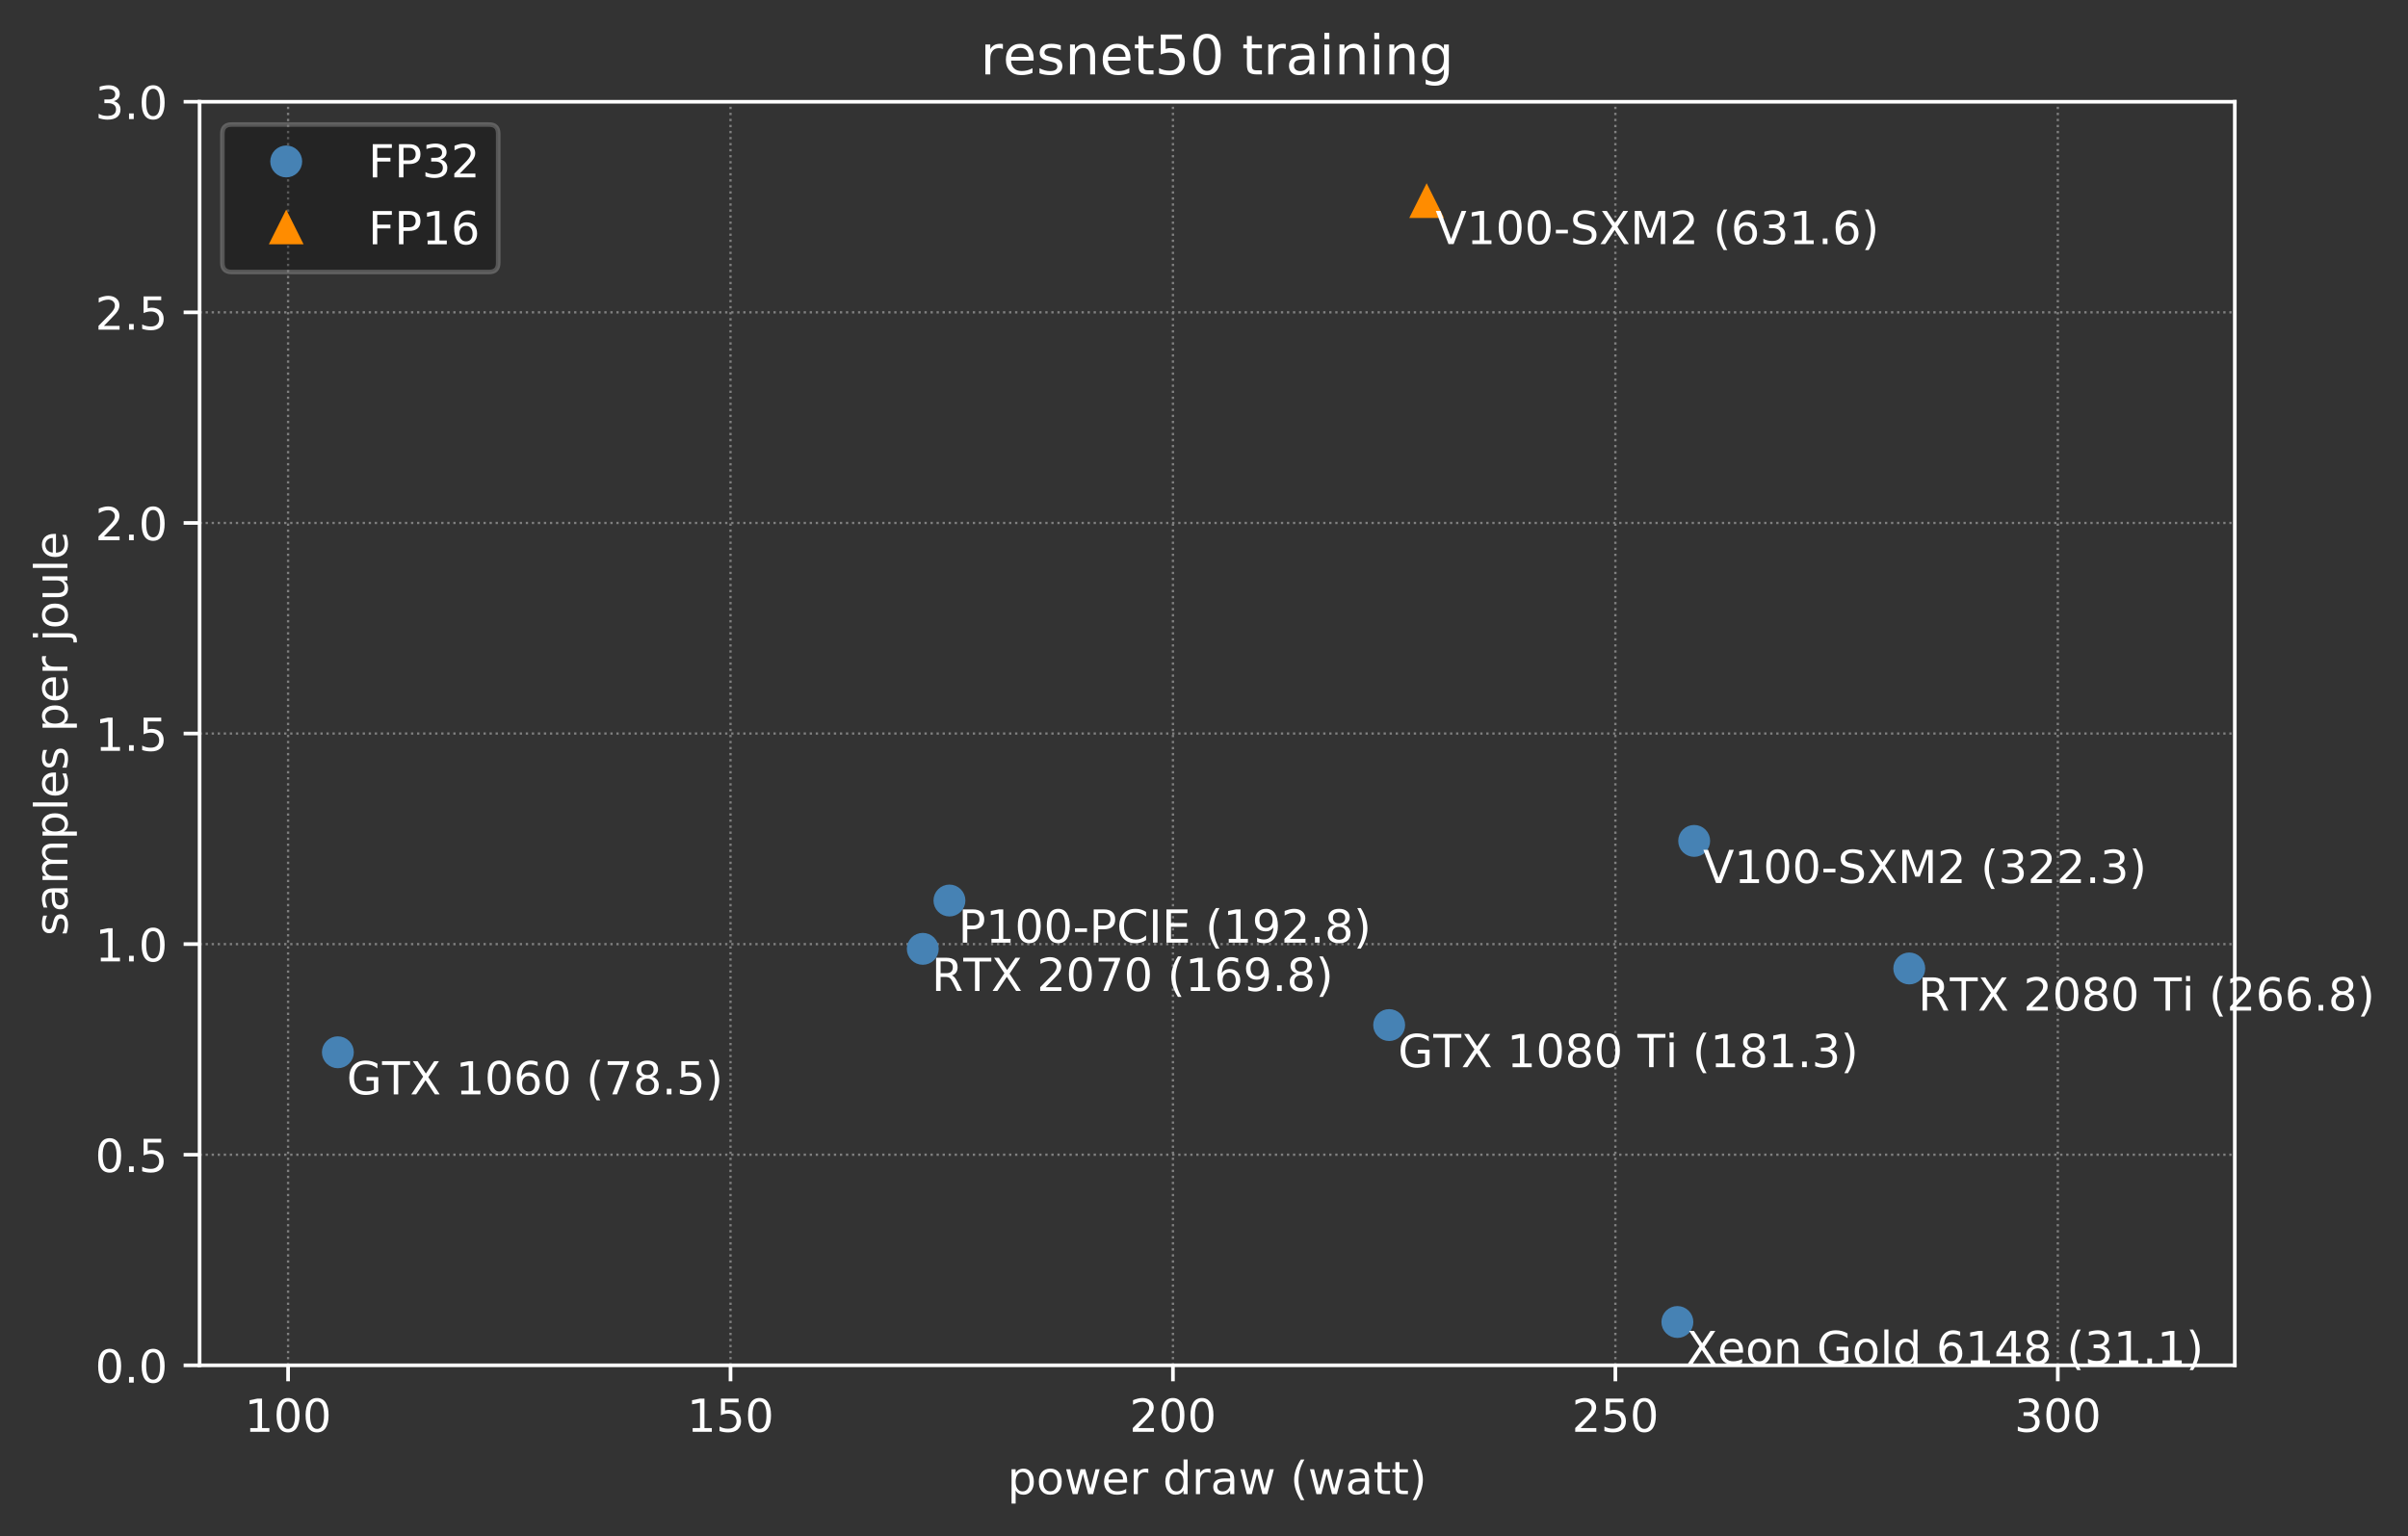 <?xml version="1.0" encoding="UTF-8"?>
<svg xmlns="http://www.w3.org/2000/svg" xmlns:xlink="http://www.w3.org/1999/xlink" width="528.17" height="337.069" viewBox="0 0 528.17 337.069">
<rect x="0" y="0" width="528.17" height="337.069" fill="#333333" stroke="none"/>
<defs>
<g>
<g id="glyph-0-0">
<path d="M 1.238 -0.828 L 2.852 -0.828 L 2.852 -6.391 L 1.102 -6.039 L 1.102 -6.941 L 2.84 -7.289 L 3.828 -7.289 L 3.828 -0.828 L 5.441 -0.828 L 5.441 0 L 1.238 0 L 1.238 -0.828 "/>
</g>
<g id="glyph-0-1">
<path d="M 3.18 -6.641 C 2.672 -6.641 2.289 -6.391 2.031 -5.891 C 1.77 -5.391 1.648 -4.641 1.648 -3.641 C 1.648 -2.641 1.77 -1.891 2.031 -1.391 C 2.289 -0.891 2.672 -0.641 3.18 -0.641 C 3.691 -0.641 4.07 -0.891 4.328 -1.391 C 4.578 -1.891 4.711 -2.641 4.711 -3.641 C 4.711 -4.641 4.578 -5.391 4.328 -5.891 C 4.07 -6.391 3.691 -6.641 3.18 -6.641 M 3.18 -7.422 C 3.988 -7.422 4.609 -7.09 5.051 -6.449 C 5.48 -5.801 5.699 -4.859 5.699 -3.641 C 5.699 -2.41 5.48 -1.469 5.051 -0.828 C 4.609 -0.191 3.988 0.129 3.18 0.129 C 2.359 0.129 1.73 -0.191 1.301 -0.828 C 0.871 -1.469 0.66 -2.41 0.66 -3.641 C 0.66 -4.859 0.871 -5.801 1.301 -6.449 C 1.73 -7.09 2.359 -7.422 3.18 -7.422 "/>
</g>
<g id="glyph-0-2">
<path d="M 1.078 -7.289 L 4.949 -7.289 L 4.949 -6.461 L 1.98 -6.461 L 1.98 -4.672 C 2.121 -4.719 2.27 -4.762 2.41 -4.781 C 2.551 -4.801 2.699 -4.82 2.84 -4.82 C 3.648 -4.82 4.289 -4.59 4.77 -4.148 C 5.25 -3.699 5.488 -3.102 5.488 -2.34 C 5.488 -1.551 5.238 -0.941 4.75 -0.512 C 4.262 -0.078 3.57 0.129 2.691 0.129 C 2.379 0.129 2.07 0.102 1.75 0.059 C 1.43 0.012 1.109 -0.059 0.77 -0.172 L 0.77 -1.16 C 1.059 -1 1.359 -0.879 1.68 -0.801 C 1.988 -0.719 2.32 -0.691 2.672 -0.691 C 3.23 -0.691 3.68 -0.828 4.012 -1.129 C 4.328 -1.43 4.5 -1.828 4.5 -2.34 C 4.5 -2.84 4.328 -3.238 4.012 -3.539 C 3.68 -3.84 3.23 -3.988 2.672 -3.988 C 2.41 -3.988 2.141 -3.961 1.879 -3.898 C 1.621 -3.84 1.352 -3.75 1.078 -3.629 L 1.078 -7.289 "/>
</g>
<g id="glyph-0-3">
<path d="M 1.922 -0.828 L 5.359 -0.828 L 5.359 0 L 0.73 0 L 0.73 -0.828 C 1.102 -1.211 1.609 -1.73 2.262 -2.391 C 2.898 -3.039 3.309 -3.461 3.48 -3.648 C 3.801 -4 4.02 -4.301 4.141 -4.551 C 4.262 -4.789 4.328 -5.039 4.328 -5.281 C 4.328 -5.66 4.191 -5.98 3.922 -6.219 C 3.648 -6.461 3.301 -6.59 2.859 -6.59 C 2.551 -6.59 2.219 -6.531 1.879 -6.43 C 1.539 -6.32 1.172 -6.16 0.781 -5.941 L 0.781 -6.941 C 1.18 -7.102 1.551 -7.219 1.891 -7.301 C 2.23 -7.379 2.551 -7.422 2.84 -7.422 C 3.59 -7.422 4.191 -7.23 4.641 -6.852 C 5.09 -6.469 5.32 -5.969 5.32 -5.34 C 5.32 -5.039 5.262 -4.75 5.148 -4.488 C 5.039 -4.219 4.84 -3.898 4.539 -3.539 C 4.461 -3.441 4.199 -3.172 3.762 -2.719 C 3.32 -2.27 2.711 -1.641 1.922 -0.828 "/>
</g>
<g id="glyph-0-4">
<path d="M 4.059 -3.93 C 4.531 -3.828 4.898 -3.621 5.16 -3.301 C 5.422 -2.98 5.559 -2.578 5.559 -2.121 C 5.559 -1.398 5.309 -0.84 4.82 -0.449 C 4.32 -0.059 3.621 0.129 2.711 0.129 C 2.398 0.129 2.078 0.102 1.762 0.039 C 1.441 -0.012 1.102 -0.102 0.762 -0.219 L 0.762 -1.172 C 1.031 -1.012 1.328 -0.891 1.66 -0.809 C 1.98 -0.73 2.32 -0.691 2.68 -0.691 C 3.301 -0.691 3.77 -0.809 4.09 -1.051 C 4.41 -1.289 4.578 -1.648 4.578 -2.121 C 4.578 -2.539 4.43 -2.879 4.129 -3.121 C 3.828 -3.359 3.41 -3.488 2.871 -3.488 L 2.02 -3.488 L 2.02 -4.301 L 2.91 -4.301 C 3.391 -4.301 3.762 -4.391 4.02 -4.59 C 4.281 -4.781 4.41 -5.059 4.41 -5.43 C 4.41 -5.801 4.27 -6.09 4.012 -6.289 C 3.738 -6.488 3.359 -6.59 2.871 -6.59 C 2.602 -6.59 2.309 -6.559 2 -6.5 C 1.691 -6.441 1.352 -6.352 0.98 -6.23 L 0.98 -7.109 C 1.352 -7.211 1.699 -7.289 2.031 -7.34 C 2.352 -7.391 2.66 -7.422 2.961 -7.422 C 3.699 -7.422 4.289 -7.25 4.73 -6.91 C 5.172 -6.57 5.391 -6.109 5.391 -5.531 C 5.391 -5.129 5.27 -4.789 5.039 -4.512 C 4.809 -4.23 4.48 -4.031 4.059 -3.93 "/>
</g>
<g id="glyph-0-5">
<path d="M 1.809 -0.82 L 1.809 2.07 L 0.91 2.07 L 0.91 -5.469 L 1.809 -5.469 L 1.809 -4.641 C 1.988 -4.961 2.23 -5.199 2.52 -5.359 C 2.809 -5.52 3.16 -5.602 3.559 -5.602 C 4.219 -5.602 4.762 -5.328 5.18 -4.809 C 5.59 -4.281 5.801 -3.59 5.801 -2.73 C 5.801 -1.871 5.59 -1.172 5.18 -0.648 C 4.762 -0.129 4.219 0.129 3.559 0.129 C 3.16 0.129 2.809 0.051 2.52 -0.102 C 2.23 -0.25 1.988 -0.488 1.809 -0.82 M 4.871 -2.73 C 4.871 -3.391 4.73 -3.898 4.461 -4.281 C 4.18 -4.66 3.809 -4.852 3.34 -4.852 C 2.859 -4.852 2.488 -4.66 2.219 -4.281 C 1.941 -3.898 1.809 -3.391 1.809 -2.73 C 1.809 -2.07 1.941 -1.551 2.219 -1.172 C 2.488 -0.789 2.859 -0.609 3.34 -0.609 C 3.809 -0.609 4.18 -0.789 4.461 -1.172 C 4.73 -1.551 4.871 -2.07 4.871 -2.73 "/>
</g>
<g id="glyph-0-6">
<path d="M 3.059 -4.84 C 2.578 -4.84 2.199 -4.648 1.922 -4.27 C 1.641 -3.891 1.5 -3.379 1.5 -2.73 C 1.5 -2.07 1.629 -1.559 1.91 -1.18 C 2.191 -0.801 2.57 -0.621 3.059 -0.621 C 3.539 -0.621 3.922 -0.801 4.199 -1.18 C 4.48 -1.559 4.621 -2.07 4.621 -2.73 C 4.621 -3.371 4.48 -3.891 4.199 -4.27 C 3.922 -4.648 3.539 -4.84 3.059 -4.84 M 3.059 -5.602 C 3.84 -5.602 4.449 -5.34 4.898 -4.84 C 5.34 -4.328 5.57 -3.629 5.57 -2.73 C 5.57 -1.828 5.34 -1.129 4.898 -0.629 C 4.449 -0.121 3.84 0.129 3.059 0.129 C 2.27 0.129 1.648 -0.121 1.211 -0.629 C 0.77 -1.129 0.551 -1.828 0.551 -2.73 C 0.551 -3.629 0.77 -4.328 1.211 -4.84 C 1.648 -5.34 2.27 -5.602 3.059 -5.602 "/>
</g>
<g id="glyph-0-7">
<path d="M 0.422 -5.469 L 1.32 -5.469 L 2.441 -1.199 L 3.559 -5.469 L 4.621 -5.469 L 5.738 -1.199 L 6.859 -5.469 L 7.762 -5.469 L 6.328 0 L 5.27 0 L 4.09 -4.48 L 2.91 0 L 1.852 0 L 0.422 -5.469 "/>
</g>
<g id="glyph-0-8">
<path d="M 5.621 -2.961 L 5.621 -2.52 L 1.488 -2.52 C 1.531 -1.898 1.711 -1.422 2.051 -1.102 C 2.379 -0.781 2.84 -0.621 3.441 -0.621 C 3.781 -0.621 4.121 -0.66 4.441 -0.738 C 4.762 -0.82 5.09 -0.949 5.41 -1.129 L 5.41 -0.281 C 5.09 -0.141 4.762 -0.031 4.422 0.031 C 4.078 0.09 3.73 0.129 3.391 0.129 C 2.512 0.129 1.82 -0.121 1.309 -0.621 C 0.801 -1.121 0.551 -1.809 0.551 -2.68 C 0.551 -3.57 0.789 -4.281 1.27 -4.809 C 1.75 -5.328 2.41 -5.602 3.23 -5.602 C 3.969 -5.602 4.551 -5.359 4.98 -4.891 C 5.398 -4.41 5.621 -3.77 5.621 -2.961 M 4.719 -3.219 C 4.711 -3.711 4.57 -4.102 4.309 -4.398 C 4.039 -4.691 3.68 -4.84 3.238 -4.84 C 2.738 -4.84 2.34 -4.691 2.039 -4.41 C 1.738 -4.129 1.559 -3.73 1.52 -3.219 L 4.719 -3.219 "/>
</g>
<g id="glyph-0-9">
<path d="M 4.109 -4.629 C 4.012 -4.691 3.898 -4.73 3.781 -4.762 C 3.66 -4.781 3.531 -4.801 3.391 -4.801 C 2.879 -4.801 2.488 -4.629 2.219 -4.301 C 1.941 -3.969 1.809 -3.5 1.809 -2.879 L 1.809 0 L 0.91 0 L 0.91 -5.469 L 1.809 -5.469 L 1.809 -4.621 C 1.988 -4.949 2.238 -5.199 2.539 -5.359 C 2.84 -5.52 3.211 -5.602 3.648 -5.602 C 3.711 -5.602 3.781 -5.59 3.859 -5.59 C 3.93 -5.578 4.012 -5.57 4.109 -5.551 L 4.109 -4.629 "/>
</g>
<g id="glyph-0-10">
</g>
<g id="glyph-0-11">
<path d="M 4.539 -4.641 L 4.539 -7.602 L 5.441 -7.602 L 5.441 0 L 4.539 0 L 4.539 -0.82 C 4.352 -0.488 4.109 -0.25 3.82 -0.102 C 3.531 0.051 3.191 0.129 2.789 0.129 C 2.129 0.129 1.59 -0.129 1.172 -0.648 C 0.75 -1.172 0.551 -1.871 0.551 -2.73 C 0.551 -3.59 0.75 -4.281 1.172 -4.809 C 1.59 -5.328 2.129 -5.602 2.789 -5.602 C 3.191 -5.602 3.531 -5.52 3.82 -5.359 C 4.109 -5.199 4.352 -4.961 4.539 -4.641 M 1.48 -2.73 C 1.48 -2.07 1.609 -1.551 1.879 -1.172 C 2.148 -0.789 2.531 -0.609 3.012 -0.609 C 3.48 -0.609 3.852 -0.789 4.129 -1.172 C 4.398 -1.551 4.539 -2.07 4.539 -2.73 C 4.539 -3.391 4.398 -3.898 4.129 -4.281 C 3.852 -4.66 3.48 -4.852 3.012 -4.852 C 2.531 -4.852 2.148 -4.66 1.879 -4.281 C 1.609 -3.898 1.48 -3.391 1.48 -2.73 "/>
</g>
<g id="glyph-0-12">
<path d="M 3.43 -2.75 C 2.699 -2.75 2.199 -2.66 1.922 -2.5 C 1.641 -2.328 1.5 -2.051 1.5 -1.648 C 1.5 -1.328 1.602 -1.07 1.809 -0.891 C 2.02 -0.699 2.309 -0.609 2.672 -0.609 C 3.172 -0.609 3.57 -0.781 3.871 -1.141 C 4.172 -1.488 4.32 -1.961 4.32 -2.551 L 4.32 -2.75 L 3.43 -2.75 M 5.219 -3.121 L 5.219 0 L 4.32 0 L 4.32 -0.828 C 4.109 -0.488 3.852 -0.25 3.551 -0.102 C 3.25 0.051 2.871 0.129 2.43 0.129 C 1.871 0.129 1.422 -0.02 1.09 -0.328 C 0.762 -0.641 0.602 -1.059 0.602 -1.59 C 0.602 -2.199 0.801 -2.66 1.219 -2.98 C 1.629 -3.289 2.238 -3.449 3.059 -3.449 L 4.32 -3.449 L 4.32 -3.539 C 4.32 -3.949 4.18 -4.27 3.91 -4.5 C 3.641 -4.719 3.262 -4.84 2.77 -4.84 C 2.449 -4.84 2.148 -4.801 1.852 -4.719 C 1.551 -4.641 1.27 -4.531 1 -4.391 L 1 -5.219 C 1.32 -5.34 1.641 -5.441 1.949 -5.5 C 2.262 -5.559 2.559 -5.602 2.859 -5.602 C 3.648 -5.602 4.238 -5.391 4.629 -4.98 C 5.02 -4.57 5.219 -3.949 5.219 -3.121 "/>
</g>
<g id="glyph-0-13">
<path d="M 3.102 -7.59 C 2.66 -6.828 2.34 -6.09 2.129 -5.359 C 1.91 -4.629 1.809 -3.891 1.809 -3.141 C 1.809 -2.379 1.91 -1.641 2.129 -0.91 C 2.34 -0.172 2.66 0.559 3.102 1.309 L 2.32 1.309 C 1.828 0.539 1.461 -0.199 1.219 -0.941 C 0.98 -1.68 0.859 -2.41 0.859 -3.141 C 0.859 -3.859 0.98 -4.59 1.219 -5.328 C 1.461 -6.07 1.82 -6.82 2.32 -7.59 L 3.102 -7.59 "/>
</g>
<g id="glyph-0-14">
<path d="M 1.828 -7.02 L 1.828 -5.469 L 3.68 -5.469 L 3.68 -4.77 L 1.828 -4.77 L 1.828 -1.801 C 1.828 -1.352 1.891 -1.059 2.012 -0.941 C 2.129 -0.809 2.379 -0.75 2.762 -0.75 L 3.68 -0.75 L 3.68 0 L 2.762 0 C 2.059 0 1.578 -0.129 1.32 -0.391 C 1.059 -0.648 0.93 -1.121 0.93 -1.801 L 0.93 -4.77 L 0.27 -4.77 L 0.27 -5.469 L 0.93 -5.469 L 0.93 -7.02 L 1.828 -7.02 "/>
</g>
<g id="glyph-0-15">
<path d="M 0.801 -7.59 L 1.578 -7.59 C 2.059 -6.82 2.43 -6.07 2.672 -5.328 C 2.91 -4.59 3.039 -3.859 3.039 -3.141 C 3.039 -2.41 2.91 -1.68 2.672 -0.941 C 2.43 -0.199 2.059 0.539 1.578 1.309 L 0.801 1.309 C 1.23 0.559 1.551 -0.172 1.77 -0.91 C 1.98 -1.641 2.09 -2.379 2.09 -3.141 C 2.09 -3.891 1.98 -4.629 1.77 -5.359 C 1.551 -6.09 1.23 -6.828 0.801 -7.59 "/>
</g>
<g id="glyph-0-16">
<path d="M 1.07 -1.238 L 2.102 -1.238 L 2.102 0 L 1.07 0 L 1.07 -1.238 "/>
</g>
<g id="glyph-0-17">
<path d="M 5.949 -1.039 L 5.949 -3 L 4.34 -3 L 4.34 -3.809 L 6.93 -3.809 L 6.93 -0.68 C 6.551 -0.398 6.129 -0.199 5.672 -0.07 C 5.211 0.059 4.719 0.129 4.199 0.129 C 3.059 0.129 2.16 -0.199 1.52 -0.859 C 0.879 -1.52 0.559 -2.449 0.559 -3.641 C 0.559 -4.82 0.879 -5.75 1.52 -6.422 C 2.16 -7.078 3.059 -7.422 4.199 -7.422 C 4.672 -7.422 5.121 -7.359 5.551 -7.238 C 5.98 -7.121 6.379 -6.949 6.738 -6.73 L 6.738 -5.68 C 6.371 -5.98 5.98 -6.211 5.57 -6.371 C 5.16 -6.531 4.73 -6.609 4.281 -6.609 C 3.379 -6.609 2.711 -6.359 2.27 -5.859 C 1.82 -5.359 1.602 -4.621 1.602 -3.641 C 1.602 -2.648 1.82 -1.91 2.27 -1.41 C 2.711 -0.91 3.379 -0.672 4.281 -0.672 C 4.621 -0.672 4.93 -0.699 5.211 -0.762 C 5.488 -0.82 5.73 -0.91 5.949 -1.039 "/>
</g>
<g id="glyph-0-18">
<path d="M -0.02 -7.289 L 6.141 -7.289 L 6.141 -6.461 L 3.551 -6.461 L 3.551 0 L 2.559 0 L 2.559 -6.461 L -0.02 -6.461 L -0.02 -7.289 "/>
</g>
<g id="glyph-0-19">
<path d="M 0.629 -7.289 L 1.691 -7.289 L 3.5 -4.578 L 5.32 -7.289 L 6.379 -7.289 L 4.039 -3.789 L 6.539 0 L 5.48 0 L 3.43 -3.102 L 1.359 0 L 0.301 0 L 2.898 -3.891 L 0.629 -7.289 "/>
</g>
<g id="glyph-0-20">
<path d="M 3.301 -4.039 C 2.859 -4.039 2.512 -3.879 2.25 -3.578 C 1.988 -3.281 1.859 -2.859 1.859 -2.34 C 1.859 -1.809 1.988 -1.391 2.25 -1.09 C 2.512 -0.789 2.859 -0.641 3.301 -0.641 C 3.738 -0.641 4.09 -0.789 4.352 -1.09 C 4.609 -1.391 4.738 -1.809 4.738 -2.34 C 4.738 -2.859 4.609 -3.281 4.352 -3.578 C 4.09 -3.879 3.738 -4.039 3.301 -4.039 M 5.262 -7.129 L 5.262 -6.23 C 5.012 -6.352 4.762 -6.441 4.512 -6.5 C 4.25 -6.559 4 -6.59 3.762 -6.59 C 3.102 -6.59 2.602 -6.371 2.262 -5.93 C 1.922 -5.488 1.719 -4.82 1.68 -3.941 C 1.871 -4.219 2.109 -4.441 2.398 -4.59 C 2.691 -4.738 3.012 -4.82 3.359 -4.82 C 4.09 -4.82 4.672 -4.59 5.09 -4.148 C 5.512 -3.711 5.73 -3.102 5.73 -2.34 C 5.73 -1.59 5.5 -0.988 5.059 -0.539 C 4.621 -0.09 4.031 0.129 3.301 0.129 C 2.461 0.129 1.809 -0.191 1.371 -0.828 C 0.922 -1.469 0.699 -2.41 0.699 -3.641 C 0.699 -4.789 0.969 -5.711 1.52 -6.391 C 2.059 -7.07 2.801 -7.422 3.719 -7.422 C 3.961 -7.422 4.211 -7.391 4.469 -7.352 C 4.719 -7.301 4.98 -7.23 5.262 -7.129 "/>
</g>
<g id="glyph-0-21">
<path d="M 0.82 -7.289 L 5.512 -7.289 L 5.512 -6.871 L 2.859 0 L 1.828 0 L 4.32 -6.461 L 0.82 -6.461 L 0.82 -7.289 "/>
</g>
<g id="glyph-0-22">
<path d="M 3.18 -3.461 C 2.711 -3.461 2.34 -3.328 2.07 -3.078 C 1.801 -2.828 1.672 -2.488 1.672 -2.051 C 1.672 -1.609 1.801 -1.262 2.07 -1.012 C 2.34 -0.762 2.711 -0.641 3.18 -0.641 C 3.641 -0.641 4.012 -0.762 4.281 -1.02 C 4.551 -1.27 4.691 -1.609 4.691 -2.051 C 4.691 -2.488 4.551 -2.828 4.289 -3.078 C 4.02 -3.328 3.648 -3.461 3.18 -3.461 M 2.191 -3.879 C 1.77 -3.98 1.441 -4.18 1.199 -4.469 C 0.961 -4.762 0.852 -5.109 0.852 -5.531 C 0.852 -6.109 1.051 -6.57 1.469 -6.91 C 1.879 -7.25 2.449 -7.422 3.18 -7.422 C 3.898 -7.422 4.469 -7.25 4.891 -6.91 C 5.301 -6.57 5.512 -6.109 5.512 -5.531 C 5.512 -5.109 5.391 -4.762 5.148 -4.469 C 4.91 -4.18 4.59 -3.98 4.172 -3.879 C 4.641 -3.77 5.012 -3.551 5.281 -3.23 C 5.539 -2.91 5.68 -2.512 5.68 -2.051 C 5.68 -1.34 5.461 -0.801 5.031 -0.43 C 4.59 -0.051 3.98 0.129 3.18 0.129 C 2.371 0.129 1.75 -0.051 1.32 -0.43 C 0.891 -0.801 0.68 -1.34 0.68 -2.051 C 0.68 -2.512 0.809 -2.91 1.078 -3.23 C 1.34 -3.551 1.711 -3.77 2.191 -3.879 M 1.828 -5.441 C 1.828 -5.059 1.941 -4.762 2.18 -4.551 C 2.422 -4.34 2.75 -4.238 3.18 -4.238 C 3.602 -4.238 3.93 -4.34 4.172 -4.551 C 4.41 -4.762 4.531 -5.059 4.531 -5.441 C 4.531 -5.82 4.41 -6.109 4.172 -6.32 C 3.93 -6.531 3.602 -6.641 3.18 -6.641 C 2.75 -6.641 2.422 -6.531 2.18 -6.32 C 1.941 -6.109 1.828 -5.82 1.828 -5.441 "/>
</g>
<g id="glyph-0-23">
<path d="M 0.941 -5.469 L 1.84 -5.469 L 1.84 0 L 0.941 0 L 0.941 -5.469 M 0.941 -7.602 L 1.84 -7.602 L 1.84 -6.461 L 0.941 -6.461 L 0.941 -7.602 "/>
</g>
<g id="glyph-0-24">
<path d="M 1.969 -6.48 L 1.969 -3.738 L 3.211 -3.738 C 3.672 -3.738 4.02 -3.852 4.27 -4.09 C 4.52 -4.328 4.648 -4.672 4.648 -5.109 C 4.648 -5.551 4.52 -5.879 4.27 -6.121 C 4.02 -6.359 3.672 -6.48 3.211 -6.48 L 1.969 -6.48 M 0.98 -7.289 L 3.211 -7.289 C 4.02 -7.289 4.641 -7.102 5.059 -6.73 C 5.48 -6.359 5.691 -5.82 5.691 -5.109 C 5.691 -4.391 5.48 -3.84 5.059 -3.48 C 4.641 -3.109 4.02 -2.93 3.211 -2.93 L 1.969 -2.93 L 1.969 0 L 0.98 0 L 0.98 -7.289 "/>
</g>
<g id="glyph-0-25">
<path d="M 0.488 -3.141 L 3.121 -3.141 L 3.121 -2.34 L 0.488 -2.34 L 0.488 -3.141 "/>
</g>
<g id="glyph-0-26">
<path d="M 6.441 -6.73 L 6.441 -5.691 C 6.102 -5.988 5.75 -6.219 5.371 -6.379 C 4.988 -6.531 4.602 -6.609 4.18 -6.609 C 3.34 -6.609 2.699 -6.352 2.262 -5.84 C 1.82 -5.328 1.602 -4.602 1.602 -3.641 C 1.602 -2.68 1.82 -1.941 2.262 -1.43 C 2.699 -0.922 3.34 -0.672 4.18 -0.672 C 4.602 -0.672 4.988 -0.738 5.371 -0.898 C 5.75 -1.051 6.102 -1.281 6.441 -1.59 L 6.441 -0.559 C 6.09 -0.32 5.719 -0.148 5.34 -0.039 C 4.961 0.07 4.551 0.129 4.121 0.129 C 3.02 0.129 2.148 -0.199 1.512 -0.871 C 0.871 -1.539 0.559 -2.461 0.559 -3.641 C 0.559 -4.809 0.871 -5.73 1.512 -6.41 C 2.148 -7.078 3.02 -7.422 4.121 -7.422 C 4.559 -7.422 4.969 -7.359 5.352 -7.25 C 5.73 -7.129 6.102 -6.961 6.441 -6.73 "/>
</g>
<g id="glyph-0-27">
<path d="M 0.98 -7.289 L 1.969 -7.289 L 1.969 0 L 0.98 0 L 0.98 -7.289 "/>
</g>
<g id="glyph-0-28">
<path d="M 0.98 -7.289 L 5.59 -7.289 L 5.59 -6.461 L 1.969 -6.461 L 1.969 -4.301 L 5.441 -4.301 L 5.441 -3.469 L 1.969 -3.469 L 1.969 -0.828 L 5.68 -0.828 L 5.68 0 L 0.98 0 L 0.98 -7.289 "/>
</g>
<g id="glyph-0-29">
<path d="M 1.102 -0.148 L 1.102 -1.051 C 1.34 -0.93 1.59 -0.84 1.852 -0.781 C 2.102 -0.719 2.352 -0.691 2.602 -0.691 C 3.238 -0.691 3.738 -0.898 4.078 -1.34 C 4.422 -1.781 4.621 -2.441 4.68 -3.34 C 4.48 -3.059 4.238 -2.84 3.961 -2.691 C 3.672 -2.539 3.352 -2.469 3 -2.469 C 2.262 -2.469 1.68 -2.691 1.262 -3.129 C 0.84 -3.57 0.629 -4.172 0.629 -4.941 C 0.629 -5.68 0.852 -6.281 1.289 -6.738 C 1.73 -7.191 2.32 -7.422 3.059 -7.422 C 3.898 -7.422 4.551 -7.09 4.988 -6.449 C 5.43 -5.801 5.66 -4.859 5.66 -3.641 C 5.66 -2.48 5.379 -1.57 4.84 -0.891 C 4.289 -0.211 3.559 0.129 2.641 0.129 C 2.391 0.129 2.141 0.102 1.891 0.059 C 1.629 0.02 1.371 -0.051 1.102 -0.148 M 3.059 -3.238 C 3.5 -3.238 3.852 -3.391 4.109 -3.691 C 4.371 -3.988 4.5 -4.41 4.5 -4.941 C 4.5 -5.461 4.371 -5.879 4.109 -6.18 C 3.852 -6.48 3.5 -6.641 3.059 -6.641 C 2.621 -6.641 2.27 -6.48 2.012 -6.18 C 1.75 -5.879 1.621 -5.461 1.621 -4.941 C 1.621 -4.41 1.75 -3.988 2.012 -3.691 C 2.27 -3.391 2.621 -3.238 3.059 -3.238 "/>
</g>
<g id="glyph-0-30">
<path d="M 4.441 -3.422 C 4.648 -3.34 4.859 -3.191 5.059 -2.961 C 5.262 -2.719 5.461 -2.398 5.66 -1.988 L 6.66 0 L 5.602 0 L 4.672 -1.871 C 4.43 -2.352 4.191 -2.68 3.969 -2.84 C 3.738 -3 3.43 -3.078 3.039 -3.078 L 1.969 -3.078 L 1.969 0 L 0.98 0 L 0.98 -7.289 L 3.211 -7.289 C 4.039 -7.289 4.66 -7.109 5.07 -6.77 C 5.48 -6.422 5.691 -5.891 5.691 -5.191 C 5.691 -4.73 5.578 -4.34 5.371 -4.039 C 5.148 -3.738 4.84 -3.531 4.441 -3.422 M 1.969 -6.48 L 1.969 -3.891 L 3.211 -3.891 C 3.68 -3.891 4.039 -4 4.281 -4.219 C 4.52 -4.441 4.648 -4.762 4.648 -5.191 C 4.648 -5.609 4.52 -5.93 4.281 -6.148 C 4.039 -6.371 3.68 -6.48 3.211 -6.48 L 1.969 -6.48 "/>
</g>
<g id="glyph-0-31">
<path d="M 2.859 0 L 0.078 -7.289 L 1.109 -7.289 L 3.422 -1.148 L 5.73 -7.289 L 6.762 -7.289 L 3.98 0 L 2.859 0 "/>
</g>
<g id="glyph-0-32">
<path d="M 5.352 -7.051 L 5.352 -6.09 C 4.969 -6.27 4.621 -6.398 4.289 -6.488 C 3.949 -6.57 3.629 -6.621 3.328 -6.621 C 2.789 -6.621 2.371 -6.512 2.078 -6.309 C 1.789 -6.102 1.648 -5.801 1.648 -5.422 C 1.648 -5.102 1.738 -4.852 1.941 -4.691 C 2.129 -4.52 2.5 -4.391 3.039 -4.289 L 3.641 -4.172 C 4.371 -4.031 4.91 -3.781 5.262 -3.43 C 5.609 -3.07 5.789 -2.602 5.789 -2.012 C 5.789 -1.301 5.551 -0.77 5.078 -0.41 C 4.602 -0.051 3.91 0.129 3 0.129 C 2.648 0.129 2.281 0.09 1.891 0.02 C 1.5 -0.051 1.102 -0.16 0.691 -0.32 L 0.691 -1.34 C 1.09 -1.109 1.48 -0.941 1.859 -0.828 C 2.238 -0.711 2.621 -0.66 3 -0.66 C 3.559 -0.66 3.988 -0.77 4.301 -0.988 C 4.602 -1.211 4.762 -1.52 4.762 -1.941 C 4.762 -2.301 4.648 -2.578 4.43 -2.781 C 4.211 -2.98 3.852 -3.129 3.352 -3.23 L 2.75 -3.352 C 2.012 -3.488 1.48 -3.719 1.148 -4.039 C 0.82 -4.352 0.66 -4.781 0.66 -5.34 C 0.66 -5.98 0.879 -6.488 1.34 -6.859 C 1.789 -7.23 2.422 -7.422 3.219 -7.422 C 3.559 -7.422 3.898 -7.391 4.262 -7.328 C 4.609 -7.27 4.969 -7.172 5.352 -7.051 "/>
</g>
<g id="glyph-0-33">
<path d="M 0.98 -7.289 L 2.449 -7.289 L 4.309 -2.328 L 6.18 -7.289 L 7.648 -7.289 L 7.648 0 L 6.691 0 L 6.691 -6.398 L 4.809 -1.398 L 3.82 -1.398 L 1.941 -6.398 L 1.941 0 L 0.98 0 L 0.98 -7.289 "/>
</g>
<g id="glyph-0-34">
<path d="M 5.488 -3.301 L 5.488 0 L 4.59 0 L 4.59 -3.27 C 4.59 -3.789 4.48 -4.172 4.281 -4.43 C 4.078 -4.691 3.781 -4.82 3.379 -4.82 C 2.891 -4.82 2.512 -4.66 2.23 -4.352 C 1.949 -4.039 1.809 -3.621 1.809 -3.09 L 1.809 0 L 0.91 0 L 0.91 -5.469 L 1.809 -5.469 L 1.809 -4.621 C 2.02 -4.941 2.27 -5.191 2.57 -5.352 C 2.859 -5.512 3.199 -5.602 3.578 -5.602 C 4.199 -5.602 4.68 -5.398 5 -5.012 C 5.32 -4.621 5.488 -4.051 5.488 -3.301 "/>
</g>
<g id="glyph-0-35">
<path d="M 0.941 -7.602 L 1.84 -7.602 L 1.84 0 L 0.941 0 L 0.941 -7.602 "/>
</g>
<g id="glyph-0-36">
<path d="M 3.781 -6.43 L 1.289 -2.539 L 3.781 -2.539 L 3.781 -6.43 M 3.52 -7.289 L 4.762 -7.289 L 4.762 -2.539 L 5.801 -2.539 L 5.801 -1.719 L 4.762 -1.719 L 4.762 0 L 3.781 0 L 3.781 -1.719 L 0.488 -1.719 L 0.488 -2.672 L 3.52 -7.289 "/>
</g>
<g id="glyph-0-37">
<path d="M 0.98 -7.289 L 5.172 -7.289 L 5.172 -6.461 L 1.969 -6.461 L 1.969 -4.309 L 4.859 -4.309 L 4.859 -3.48 L 1.969 -3.48 L 1.969 0 L 0.98 0 L 0.98 -7.289 "/>
</g>
<g id="glyph-1-0">
<path d="M -5.309 -4.43 L -4.461 -4.43 C -4.578 -4.172 -4.68 -3.91 -4.75 -3.641 C -4.809 -3.359 -4.852 -3.078 -4.852 -2.789 C -4.852 -2.34 -4.781 -2 -4.641 -1.781 C -4.5 -1.559 -4.301 -1.449 -4.031 -1.449 C -3.82 -1.449 -3.66 -1.531 -3.539 -1.691 C -3.422 -1.852 -3.301 -2.172 -3.199 -2.648 L -3.129 -2.961 C -2.988 -3.602 -2.789 -4.051 -2.551 -4.32 C -2.301 -4.578 -1.949 -4.719 -1.512 -4.719 C -1 -4.719 -0.602 -4.52 -0.309 -4.121 C -0.012 -3.719 0.129 -3.16 0.129 -2.461 C 0.129 -2.16 0.102 -1.859 0.051 -1.539 C 0 -1.219 -0.078 -0.891 -0.199 -0.539 L -1.129 -0.539 C -0.949 -0.871 -0.82 -1.199 -0.738 -1.52 C -0.648 -1.84 -0.609 -2.16 -0.609 -2.48 C -0.609 -2.898 -0.68 -3.23 -0.82 -3.461 C -0.961 -3.68 -1.172 -3.801 -1.441 -3.801 C -1.68 -3.801 -1.871 -3.711 -2 -3.551 C -2.129 -3.391 -2.262 -3.031 -2.379 -2.469 L -2.449 -2.16 C -2.57 -1.602 -2.75 -1.191 -2.988 -0.949 C -3.23 -0.699 -3.559 -0.578 -3.988 -0.578 C -4.5 -0.578 -4.898 -0.762 -5.18 -1.121 C -5.461 -1.48 -5.602 -2 -5.602 -2.68 C -5.602 -3.012 -5.57 -3.32 -5.52 -3.621 C -5.469 -3.91 -5.398 -4.18 -5.309 -4.43 "/>
</g>
<g id="glyph-1-1">
<path d="M -2.75 -3.43 C -2.75 -2.699 -2.66 -2.199 -2.5 -1.922 C -2.328 -1.641 -2.051 -1.5 -1.648 -1.5 C -1.328 -1.5 -1.07 -1.602 -0.891 -1.809 C -0.699 -2.02 -0.609 -2.309 -0.609 -2.672 C -0.609 -3.172 -0.781 -3.57 -1.141 -3.871 C -1.488 -4.172 -1.961 -4.32 -2.551 -4.32 L -2.75 -4.32 L -2.75 -3.43 M -3.121 -5.219 L 0 -5.219 L 0 -4.32 L -0.828 -4.32 C -0.488 -4.109 -0.25 -3.852 -0.102 -3.551 C 0.051 -3.25 0.129 -2.871 0.129 -2.43 C 0.129 -1.871 -0.02 -1.422 -0.328 -1.09 C -0.641 -0.762 -1.059 -0.602 -1.59 -0.602 C -2.199 -0.602 -2.66 -0.801 -2.98 -1.219 C -3.289 -1.629 -3.449 -2.238 -3.449 -3.059 L -3.449 -4.32 L -3.539 -4.32 C -3.949 -4.32 -4.27 -4.18 -4.5 -3.91 C -4.719 -3.641 -4.84 -3.262 -4.84 -2.77 C -4.84 -2.449 -4.801 -2.148 -4.719 -1.852 C -4.641 -1.551 -4.531 -1.27 -4.391 -1 L -5.219 -1 C -5.34 -1.32 -5.441 -1.641 -5.5 -1.949 C -5.559 -2.262 -5.602 -2.559 -5.602 -2.859 C -5.602 -3.648 -5.391 -4.238 -4.98 -4.629 C -4.57 -5.02 -3.949 -5.219 -3.121 -5.219 "/>
</g>
<g id="glyph-1-2">
<path d="M -4.422 -5.199 C -4.82 -5.422 -5.109 -5.691 -5.309 -6 C -5.5 -6.309 -5.602 -6.68 -5.602 -7.109 C -5.602 -7.672 -5.398 -8.109 -5 -8.422 C -4.602 -8.73 -4.031 -8.891 -3.301 -8.891 L 0 -8.891 L 0 -7.988 L -3.27 -7.988 C -3.789 -7.988 -4.18 -7.891 -4.441 -7.711 C -4.691 -7.52 -4.82 -7.238 -4.82 -6.859 C -4.82 -6.391 -4.66 -6.02 -4.352 -5.75 C -4.039 -5.48 -3.621 -5.352 -3.09 -5.352 L 0 -5.352 L 0 -4.449 L -3.27 -4.449 C -3.789 -4.449 -4.18 -4.352 -4.441 -4.172 C -4.691 -3.98 -4.82 -3.691 -4.82 -3.309 C -4.82 -2.852 -4.66 -2.48 -4.352 -2.211 C -4.039 -1.941 -3.621 -1.809 -3.09 -1.809 L 0 -1.809 L 0 -0.91 L -5.469 -0.91 L -5.469 -1.809 L -4.621 -1.809 C -4.949 -2.012 -5.199 -2.262 -5.359 -2.551 C -5.52 -2.828 -5.602 -3.172 -5.602 -3.57 C -5.602 -3.969 -5.5 -4.301 -5.301 -4.578 C -5.102 -4.859 -4.801 -5.059 -4.422 -5.199 "/>
</g>
<g id="glyph-1-3">
<path d="M -0.82 -1.809 L 2.07 -1.809 L 2.07 -0.91 L -5.469 -0.91 L -5.469 -1.809 L -4.641 -1.809 C -4.961 -1.988 -5.199 -2.23 -5.359 -2.52 C -5.52 -2.809 -5.602 -3.16 -5.602 -3.559 C -5.602 -4.219 -5.328 -4.762 -4.809 -5.18 C -4.281 -5.59 -3.59 -5.801 -2.73 -5.801 C -1.871 -5.801 -1.172 -5.59 -0.648 -5.18 C -0.129 -4.762 0.129 -4.219 0.129 -3.559 C 0.129 -3.16 0.051 -2.809 -0.102 -2.52 C -0.25 -2.23 -0.488 -1.988 -0.82 -1.809 M -2.73 -4.871 C -3.391 -4.871 -3.898 -4.73 -4.281 -4.461 C -4.66 -4.18 -4.852 -3.809 -4.852 -3.34 C -4.852 -2.859 -4.66 -2.488 -4.281 -2.219 C -3.898 -1.941 -3.391 -1.809 -2.73 -1.809 C -2.07 -1.809 -1.551 -1.941 -1.172 -2.219 C -0.789 -2.488 -0.609 -2.859 -0.609 -3.34 C -0.609 -3.809 -0.789 -4.18 -1.172 -4.461 C -1.551 -4.73 -2.07 -4.871 -2.73 -4.871 "/>
</g>
<g id="glyph-1-4">
<path d="M -7.602 -0.941 L -7.602 -1.84 L 0 -1.84 L 0 -0.941 L -7.602 -0.941 "/>
</g>
<g id="glyph-1-5">
<path d="M -2.961 -5.621 L -2.52 -5.621 L -2.52 -1.488 C -1.898 -1.531 -1.422 -1.711 -1.102 -2.051 C -0.781 -2.379 -0.621 -2.84 -0.621 -3.441 C -0.621 -3.781 -0.66 -4.121 -0.738 -4.441 C -0.82 -4.762 -0.949 -5.09 -1.129 -5.41 L -0.281 -5.41 C -0.141 -5.09 -0.031 -4.762 0.031 -4.422 C 0.09 -4.078 0.129 -3.73 0.129 -3.391 C 0.129 -2.512 -0.121 -1.82 -0.621 -1.309 C -1.121 -0.801 -1.809 -0.551 -2.68 -0.551 C -3.57 -0.551 -4.281 -0.789 -4.809 -1.27 C -5.328 -1.75 -5.602 -2.41 -5.602 -3.23 C -5.602 -3.969 -5.359 -4.551 -4.891 -4.98 C -4.41 -5.398 -3.77 -5.621 -2.961 -5.621 M -3.219 -4.719 C -3.711 -4.711 -4.102 -4.57 -4.398 -4.309 C -4.691 -4.039 -4.84 -3.68 -4.84 -3.238 C -4.84 -2.738 -4.691 -2.34 -4.41 -2.039 C -4.129 -1.738 -3.73 -1.559 -3.219 -1.52 L -3.219 -4.719 "/>
</g>
<g id="glyph-1-6">
</g>
<g id="glyph-1-7">
<path d="M -4.629 -4.109 C -4.691 -4.012 -4.73 -3.898 -4.762 -3.781 C -4.781 -3.66 -4.801 -3.531 -4.801 -3.391 C -4.801 -2.879 -4.629 -2.488 -4.301 -2.219 C -3.969 -1.941 -3.5 -1.809 -2.879 -1.809 L 0 -1.809 L 0 -0.91 L -5.469 -0.91 L -5.469 -1.809 L -4.621 -1.809 C -4.949 -1.988 -5.199 -2.238 -5.359 -2.539 C -5.52 -2.84 -5.602 -3.211 -5.602 -3.648 C -5.602 -3.711 -5.59 -3.781 -5.59 -3.859 C -5.578 -3.93 -5.57 -4.012 -5.551 -4.109 L -4.629 -4.109 "/>
</g>
<g id="glyph-1-8">
<path d="M -5.469 -0.941 L -5.469 -1.84 L 0.09 -1.84 C 0.781 -1.84 1.281 -1.699 1.602 -1.441 C 1.91 -1.172 2.07 -0.738 2.07 -0.16 L 2.07 0.172 L 1.309 0.172 L 1.309 -0.059 C 1.309 -0.398 1.23 -0.629 1.07 -0.75 C 0.91 -0.871 0.578 -0.941 0.09 -0.941 L -5.469 -0.941 M -7.602 -0.941 L -7.602 -1.84 L -6.461 -1.84 L -6.461 -0.941 L -7.602 -0.941 "/>
</g>
<g id="glyph-1-9">
<path d="M -4.84 -3.059 C -4.84 -2.578 -4.648 -2.199 -4.27 -1.922 C -3.891 -1.641 -3.379 -1.5 -2.73 -1.5 C -2.07 -1.5 -1.559 -1.629 -1.18 -1.91 C -0.801 -2.191 -0.621 -2.57 -0.621 -3.059 C -0.621 -3.539 -0.801 -3.922 -1.18 -4.199 C -1.559 -4.48 -2.07 -4.621 -2.73 -4.621 C -3.371 -4.621 -3.891 -4.48 -4.27 -4.199 C -4.648 -3.922 -4.84 -3.539 -4.84 -3.059 M -5.602 -3.059 C -5.602 -3.84 -5.34 -4.449 -4.84 -4.898 C -4.328 -5.34 -3.629 -5.57 -2.73 -5.57 C -1.828 -5.57 -1.129 -5.34 -0.629 -4.898 C -0.121 -4.449 0.129 -3.84 0.129 -3.059 C 0.129 -2.27 -0.121 -1.648 -0.629 -1.211 C -1.129 -0.77 -1.828 -0.551 -2.73 -0.551 C -3.629 -0.551 -4.328 -0.77 -4.84 -1.211 C -5.34 -1.648 -5.602 -2.27 -5.602 -3.059 "/>
</g>
<g id="glyph-1-10">
<path d="M -2.16 -0.852 L -5.469 -0.852 L -5.469 -1.75 L -2.191 -1.75 C -1.672 -1.75 -1.289 -1.852 -1.031 -2.051 C -0.77 -2.25 -0.641 -2.551 -0.641 -2.961 C -0.641 -3.441 -0.789 -3.828 -1.102 -4.109 C -1.41 -4.391 -1.828 -4.531 -2.371 -4.531 L -5.469 -4.531 L -5.469 -5.43 L 0 -5.43 L 0 -4.531 L -0.84 -4.531 C -0.5 -4.309 -0.262 -4.051 -0.102 -3.77 C 0.051 -3.48 0.129 -3.148 0.129 -2.77 C 0.129 -2.141 -0.059 -1.66 -0.449 -1.34 C -0.828 -1.012 -1.398 -0.852 -2.16 -0.852 M -5.602 -3.109 L -5.602 -3.109 "/>
</g>
<g id="glyph-2-0">
<path d="M 4.934 -5.555 C 4.812 -5.629 4.68 -5.676 4.535 -5.711 C 4.391 -5.734 4.234 -5.762 4.066 -5.762 C 3.457 -5.762 2.988 -5.555 2.664 -5.16 C 2.328 -4.766 2.172 -4.199 2.172 -3.457 L 2.172 0 L 1.094 0 L 1.094 -6.562 L 2.172 -6.562 L 2.172 -5.543 C 2.387 -5.941 2.688 -6.238 3.047 -6.434 C 3.406 -6.625 3.852 -6.719 4.379 -6.719 C 4.453 -6.719 4.535 -6.707 4.633 -6.707 C 4.715 -6.695 4.812 -6.684 4.934 -6.66 L 4.934 -5.555 "/>
</g>
<g id="glyph-2-1">
<path d="M 6.742 -3.551 L 6.742 -3.023 L 1.789 -3.023 C 1.836 -2.281 2.051 -1.703 2.461 -1.32 C 2.855 -0.938 3.406 -0.742 4.129 -0.742 C 4.535 -0.742 4.945 -0.793 5.328 -0.887 C 5.711 -0.984 6.109 -1.141 6.492 -1.355 L 6.492 -0.336 C 6.109 -0.168 5.711 -0.035 5.305 0.035 C 4.895 0.109 4.477 0.156 4.066 0.156 C 3.012 0.156 2.184 -0.145 1.57 -0.742 C 0.961 -1.344 0.66 -2.172 0.66 -3.215 C 0.66 -4.285 0.949 -5.137 1.523 -5.773 C 2.102 -6.395 2.891 -6.719 3.875 -6.719 C 4.766 -6.719 5.461 -6.434 5.977 -5.867 C 6.48 -5.293 6.742 -4.523 6.742 -3.551 M 5.664 -3.863 C 5.652 -4.453 5.484 -4.922 5.172 -5.281 C 4.848 -5.629 4.414 -5.809 3.887 -5.809 C 3.289 -5.809 2.809 -5.629 2.449 -5.293 C 2.09 -4.957 1.871 -4.477 1.824 -3.863 L 5.664 -3.863 "/>
</g>
<g id="glyph-2-2">
<path d="M 5.316 -6.371 L 5.316 -5.352 C 5.004 -5.496 4.691 -5.617 4.367 -5.699 C 4.031 -5.773 3.695 -5.82 3.348 -5.82 C 2.809 -5.82 2.398 -5.734 2.137 -5.566 C 1.871 -5.398 1.738 -5.16 1.738 -4.836 C 1.738 -4.586 1.836 -4.391 2.027 -4.246 C 2.219 -4.105 2.605 -3.961 3.18 -3.84 L 3.551 -3.758 C 4.32 -3.59 4.859 -3.348 5.184 -3.059 C 5.496 -2.762 5.664 -2.34 5.664 -1.812 C 5.664 -1.199 5.426 -0.719 4.945 -0.371 C 4.465 -0.012 3.793 0.156 2.953 0.156 C 2.594 0.156 2.23 0.121 1.848 0.059 C 1.465 0 1.066 -0.098 0.648 -0.238 L 0.648 -1.355 C 1.043 -1.141 1.441 -0.984 1.824 -0.887 C 2.207 -0.781 2.594 -0.73 2.977 -0.73 C 3.48 -0.73 3.875 -0.816 4.152 -0.984 C 4.414 -1.152 4.559 -1.402 4.559 -1.727 C 4.559 -2.016 4.453 -2.242 4.262 -2.398 C 4.066 -2.555 3.637 -2.711 2.965 -2.855 L 2.594 -2.941 C 1.922 -3.086 1.43 -3.301 1.141 -3.59 C 0.84 -3.875 0.695 -4.273 0.695 -4.789 C 0.695 -5.398 0.91 -5.879 1.344 -6.215 C 1.777 -6.551 2.398 -6.719 3.215 -6.719 C 3.613 -6.719 3.984 -6.684 4.344 -6.625 C 4.691 -6.562 5.016 -6.48 5.316 -6.371 "/>
</g>
<g id="glyph-2-3">
<path d="M 6.59 -3.961 L 6.59 0 L 5.508 0 L 5.508 -3.926 C 5.508 -4.547 5.375 -5.004 5.137 -5.316 C 4.895 -5.629 4.535 -5.785 4.055 -5.785 C 3.469 -5.785 3.012 -5.594 2.676 -5.219 C 2.34 -4.848 2.172 -4.344 2.172 -3.707 L 2.172 0 L 1.094 0 L 1.094 -6.562 L 2.172 -6.562 L 2.172 -5.543 C 2.426 -5.93 2.723 -6.227 3.086 -6.422 C 3.434 -6.613 3.84 -6.719 4.297 -6.719 C 5.039 -6.719 5.617 -6.48 6 -6.012 C 6.383 -5.543 6.59 -4.859 6.59 -3.961 "/>
</g>
<g id="glyph-2-4">
<path d="M 2.195 -8.426 L 2.195 -6.562 L 4.414 -6.562 L 4.414 -5.723 L 2.195 -5.723 L 2.195 -2.16 C 2.195 -1.621 2.27 -1.273 2.41 -1.129 C 2.555 -0.973 2.855 -0.898 3.312 -0.898 L 4.414 -0.898 L 4.414 0 L 3.312 0 C 2.473 0 1.895 -0.156 1.586 -0.469 C 1.273 -0.781 1.117 -1.344 1.117 -2.16 L 1.117 -5.723 L 0.324 -5.723 L 0.324 -6.562 L 1.117 -6.562 L 1.117 -8.426 L 2.195 -8.426 "/>
</g>
<g id="glyph-2-5">
<path d="M 1.297 -8.746 L 5.941 -8.746 L 5.941 -7.754 L 2.375 -7.754 L 2.375 -5.605 C 2.543 -5.664 2.723 -5.711 2.891 -5.734 C 3.059 -5.762 3.238 -5.785 3.406 -5.785 C 4.379 -5.785 5.148 -5.508 5.723 -4.98 C 6.301 -4.441 6.59 -3.719 6.59 -2.809 C 6.59 -1.859 6.289 -1.129 5.699 -0.613 C 5.113 -0.098 4.285 0.156 3.227 0.156 C 2.855 0.156 2.484 0.121 2.102 0.07 C 1.715 0.012 1.332 -0.07 0.926 -0.203 L 0.926 -1.391 C 1.273 -1.199 1.633 -1.055 2.016 -0.961 C 2.387 -0.863 2.785 -0.828 3.203 -0.828 C 3.875 -0.828 4.414 -0.996 4.812 -1.355 C 5.195 -1.715 5.398 -2.195 5.398 -2.809 C 5.398 -3.406 5.195 -3.887 4.812 -4.246 C 4.414 -4.609 3.875 -4.789 3.203 -4.789 C 2.891 -4.789 2.566 -4.754 2.258 -4.68 C 1.945 -4.609 1.621 -4.5 1.297 -4.355 L 1.297 -8.746 "/>
</g>
<g id="glyph-2-6">
<path d="M 3.816 -7.969 C 3.203 -7.969 2.746 -7.668 2.438 -7.066 C 2.125 -6.469 1.98 -5.566 1.98 -4.367 C 1.98 -3.168 2.125 -2.27 2.438 -1.668 C 2.746 -1.066 3.203 -0.77 3.816 -0.77 C 4.43 -0.77 4.883 -1.066 5.195 -1.668 C 5.496 -2.27 5.652 -3.168 5.652 -4.367 C 5.652 -5.566 5.496 -6.469 5.195 -7.066 C 4.883 -7.668 4.43 -7.969 3.816 -7.969 M 3.816 -8.902 C 4.789 -8.902 5.531 -8.508 6.059 -7.738 C 6.574 -6.961 6.84 -5.832 6.84 -4.367 C 6.84 -2.891 6.574 -1.766 6.059 -0.996 C 5.531 -0.227 4.789 0.156 3.816 0.156 C 2.832 0.156 2.074 -0.227 1.559 -0.996 C 1.043 -1.766 0.793 -2.891 0.793 -4.367 C 0.793 -5.832 1.043 -6.961 1.559 -7.738 C 2.074 -8.508 2.832 -8.902 3.816 -8.902 "/>
</g>
<g id="glyph-2-7">
</g>
<g id="glyph-2-8">
<path d="M 4.117 -3.301 C 3.238 -3.301 2.641 -3.191 2.305 -3 C 1.969 -2.797 1.801 -2.461 1.801 -1.98 C 1.801 -1.598 1.922 -1.285 2.172 -1.066 C 2.426 -0.84 2.773 -0.73 3.203 -0.73 C 3.805 -0.73 4.285 -0.938 4.645 -1.367 C 5.004 -1.789 5.184 -2.352 5.184 -3.059 L 5.184 -3.301 L 4.117 -3.301 M 6.266 -3.742 L 6.266 0 L 5.184 0 L 5.184 -0.996 C 4.934 -0.59 4.621 -0.301 4.262 -0.121 C 3.898 0.059 3.445 0.156 2.914 0.156 C 2.242 0.156 1.703 -0.023 1.309 -0.395 C 0.91 -0.77 0.719 -1.273 0.719 -1.906 C 0.719 -2.641 0.961 -3.191 1.465 -3.574 C 1.957 -3.949 2.688 -4.141 3.672 -4.141 L 5.184 -4.141 L 5.184 -4.246 C 5.184 -4.738 5.016 -5.125 4.691 -5.398 C 4.367 -5.664 3.91 -5.809 3.324 -5.809 C 2.941 -5.809 2.578 -5.762 2.219 -5.664 C 1.859 -5.566 1.523 -5.438 1.199 -5.27 L 1.199 -6.266 C 1.586 -6.406 1.969 -6.527 2.34 -6.602 C 2.711 -6.672 3.07 -6.719 3.434 -6.719 C 4.379 -6.719 5.09 -6.469 5.555 -5.977 C 6.023 -5.484 6.266 -4.738 6.266 -3.742 "/>
</g>
<g id="glyph-2-9">
<path d="M 1.129 -6.562 L 2.207 -6.562 L 2.207 0 L 1.129 0 L 1.129 -6.562 M 1.129 -9.121 L 2.207 -9.121 L 2.207 -7.754 L 1.129 -7.754 L 1.129 -9.121 "/>
</g>
<g id="glyph-2-10">
<path d="M 5.449 -3.359 C 5.449 -4.129 5.281 -4.738 4.969 -5.172 C 4.645 -5.605 4.188 -5.82 3.613 -5.82 C 3.035 -5.82 2.578 -5.605 2.258 -5.172 C 1.934 -4.738 1.777 -4.129 1.777 -3.359 C 1.777 -2.578 1.934 -1.98 2.258 -1.547 C 2.578 -1.117 3.035 -0.898 3.613 -0.898 C 4.188 -0.898 4.645 -1.117 4.969 -1.547 C 5.281 -1.98 5.449 -2.578 5.449 -3.359 M 6.527 -0.816 C 6.527 0.289 6.277 1.117 5.785 1.668 C 5.281 2.207 4.523 2.484 3.504 2.484 C 3.121 2.484 2.773 2.449 2.438 2.398 C 2.102 2.34 1.766 2.258 1.453 2.137 L 1.453 1.094 C 1.766 1.262 2.074 1.379 2.387 1.465 C 2.699 1.547 3.012 1.598 3.336 1.598 C 4.031 1.598 4.559 1.402 4.922 1.043 C 5.27 0.672 5.449 0.121 5.449 -0.625 L 5.449 -1.152 C 5.219 -0.77 4.934 -0.48 4.586 -0.289 C 4.234 -0.098 3.828 0 3.348 0 C 2.531 0 1.883 -0.301 1.391 -0.91 C 0.898 -1.523 0.66 -2.34 0.66 -3.359 C 0.66 -4.367 0.898 -5.184 1.391 -5.797 C 1.883 -6.406 2.531 -6.719 3.348 -6.719 C 3.828 -6.719 4.234 -6.625 4.586 -6.434 C 4.934 -6.238 5.219 -5.953 5.449 -5.566 L 5.449 -6.562 L 6.527 -6.562 L 6.527 -0.816 "/>
</g>
</g>
<clipPath id="clip-0">
<path clip-rule="nonzero" d="M 62 22.324 L 64 22.324 L 64 299.523 L 62 299.523 Z M 62 22.324 "/>
</clipPath>
<clipPath id="clip-1">
<path clip-rule="nonzero" d="M 159 22.324 L 161 22.324 L 161 299.523 L 159 299.523 Z M 159 22.324 "/>
</clipPath>
<clipPath id="clip-2">
<path clip-rule="nonzero" d="M 257 22.324 L 258 22.324 L 258 299.523 L 257 299.523 Z M 257 22.324 "/>
</clipPath>
<clipPath id="clip-3">
<path clip-rule="nonzero" d="M 354 22.324 L 355 22.324 L 355 299.523 L 354 299.523 Z M 354 22.324 "/>
</clipPath>
<clipPath id="clip-4">
<path clip-rule="nonzero" d="M 451 22.324 L 452 22.324 L 452 299.523 L 451 299.523 Z M 451 22.324 "/>
</clipPath>
<clipPath id="clip-5">
<path clip-rule="nonzero" d="M 43.777 299 L 490.18 299 L 490.18 299.523 L 43.777 299.523 Z M 43.777 299 "/>
</clipPath>
<clipPath id="clip-6">
<path clip-rule="nonzero" d="M 43.777 253 L 490.18 253 L 490.18 254 L 43.777 254 Z M 43.777 253 "/>
</clipPath>
<clipPath id="clip-7">
<path clip-rule="nonzero" d="M 43.777 206 L 490.18 206 L 490.18 208 L 43.777 208 Z M 43.777 206 "/>
</clipPath>
<clipPath id="clip-8">
<path clip-rule="nonzero" d="M 43.777 160 L 490.18 160 L 490.18 162 L 43.777 162 Z M 43.777 160 "/>
</clipPath>
<clipPath id="clip-9">
<path clip-rule="nonzero" d="M 43.777 114 L 490.18 114 L 490.18 115 L 43.777 115 Z M 43.777 114 "/>
</clipPath>
<clipPath id="clip-10">
<path clip-rule="nonzero" d="M 43.777 68 L 490.18 68 L 490.18 69 L 43.777 69 Z M 43.777 68 "/>
</clipPath>
<clipPath id="clip-11">
<path clip-rule="nonzero" d="M 43.777 22.324 L 490.18 22.324 L 490.18 23 L 43.777 23 Z M 43.777 22.324 "/>
</clipPath>
</defs>
<g clip-path="url(#clip-0)">
<path fill="none" stroke-width="0.5" stroke-linecap="butt" stroke-linejoin="round" stroke="rgb(50.195%, 50.195%, 50.195%)" stroke-opacity="1" stroke-dasharray="0.5 0.825" stroke-miterlimit="10" d="M 63.188 37.545 L 63.188 314.745 " transform="matrix(1, 0, 0, -1, 0, 337.069)"/>
</g>
<path fill="none" stroke-width="0.8" stroke-linecap="butt" stroke-linejoin="round" stroke="rgb(100%, 100%, 100%)" stroke-opacity="1" stroke-miterlimit="10" d="M 63.188 37.545 L 63.188 34.045 " transform="matrix(1, 0, 0, -1, 0, 337.069)"/>
<g fill="rgb(100%, 100%, 100%)" fill-opacity="1">
<use xlink:href="#glyph-0-0" x="53.648" y="314.119"/>
<use xlink:href="#glyph-0-1" x="60.008" y="314.119"/>
<use xlink:href="#glyph-0-1" x="66.368" y="314.119"/>
</g>
<g clip-path="url(#clip-1)">
<path fill="none" stroke-width="0.5" stroke-linecap="butt" stroke-linejoin="round" stroke="rgb(50.195%, 50.195%, 50.195%)" stroke-opacity="1" stroke-dasharray="0.5 0.825" stroke-miterlimit="10" d="M 160.23 37.545 L 160.23 314.745 " transform="matrix(1, 0, 0, -1, 0, 337.069)"/>
</g>
<path fill="none" stroke-width="0.8" stroke-linecap="butt" stroke-linejoin="round" stroke="rgb(100%, 100%, 100%)" stroke-opacity="1" stroke-miterlimit="10" d="M 160.23 37.545 L 160.23 34.045 " transform="matrix(1, 0, 0, -1, 0, 337.069)"/>
<g fill="rgb(100%, 100%, 100%)" fill-opacity="1">
<use xlink:href="#glyph-0-0" x="150.691" y="314.119"/>
<use xlink:href="#glyph-0-2" x="157.051" y="314.119"/>
<use xlink:href="#glyph-0-1" x="163.411" y="314.119"/>
</g>
<g clip-path="url(#clip-2)">
<path fill="none" stroke-width="0.5" stroke-linecap="butt" stroke-linejoin="round" stroke="rgb(50.195%, 50.195%, 50.195%)" stroke-opacity="1" stroke-dasharray="0.5 0.825" stroke-miterlimit="10" d="M 257.273 37.545 L 257.273 314.745 " transform="matrix(1, 0, 0, -1, 0, 337.069)"/>
</g>
<path fill="none" stroke-width="0.8" stroke-linecap="butt" stroke-linejoin="round" stroke="rgb(100%, 100%, 100%)" stroke-opacity="1" stroke-miterlimit="10" d="M 257.273 37.545 L 257.273 34.045 " transform="matrix(1, 0, 0, -1, 0, 337.069)"/>
<g fill="rgb(100%, 100%, 100%)" fill-opacity="1">
<use xlink:href="#glyph-0-3" x="247.735" y="314.119"/>
<use xlink:href="#glyph-0-1" x="254.095" y="314.119"/>
<use xlink:href="#glyph-0-1" x="260.455" y="314.119"/>
</g>
<g clip-path="url(#clip-3)">
<path fill="none" stroke-width="0.5" stroke-linecap="butt" stroke-linejoin="round" stroke="rgb(50.195%, 50.195%, 50.195%)" stroke-opacity="1" stroke-dasharray="0.5 0.825" stroke-miterlimit="10" d="M 354.316 37.545 L 354.316 314.745 " transform="matrix(1, 0, 0, -1, 0, 337.069)"/>
</g>
<path fill="none" stroke-width="0.8" stroke-linecap="butt" stroke-linejoin="round" stroke="rgb(100%, 100%, 100%)" stroke-opacity="1" stroke-miterlimit="10" d="M 354.316 37.545 L 354.316 34.045 " transform="matrix(1, 0, 0, -1, 0, 337.069)"/>
<g fill="rgb(100%, 100%, 100%)" fill-opacity="1">
<use xlink:href="#glyph-0-3" x="344.778" y="314.119"/>
<use xlink:href="#glyph-0-2" x="351.138" y="314.119"/>
<use xlink:href="#glyph-0-1" x="357.498" y="314.119"/>
</g>
<g clip-path="url(#clip-4)">
<path fill="none" stroke-width="0.5" stroke-linecap="butt" stroke-linejoin="round" stroke="rgb(50.195%, 50.195%, 50.195%)" stroke-opacity="1" stroke-dasharray="0.5 0.825" stroke-miterlimit="10" d="M 451.359 37.545 L 451.359 314.745 " transform="matrix(1, 0, 0, -1, 0, 337.069)"/>
</g>
<path fill="none" stroke-width="0.8" stroke-linecap="butt" stroke-linejoin="round" stroke="rgb(100%, 100%, 100%)" stroke-opacity="1" stroke-miterlimit="10" d="M 451.359 37.545 L 451.359 34.045 " transform="matrix(1, 0, 0, -1, 0, 337.069)"/>
<g fill="rgb(100%, 100%, 100%)" fill-opacity="1">
<use xlink:href="#glyph-0-4" x="441.822" y="314.119"/>
<use xlink:href="#glyph-0-1" x="448.182" y="314.119"/>
<use xlink:href="#glyph-0-1" x="454.542" y="314.119"/>
</g>
<g fill="rgb(100%, 100%, 100%)" fill-opacity="1">
<use xlink:href="#glyph-0-5" x="220.963" y="327.791"/>
<use xlink:href="#glyph-0-6" x="227.312" y="327.791"/>
<use xlink:href="#glyph-0-7" x="233.433" y="327.791"/>
<use xlink:href="#glyph-0-8" x="241.613" y="327.791"/>
<use xlink:href="#glyph-0-9" x="247.762" y="327.791"/>
<use xlink:href="#glyph-0-10" x="251.873" y="327.791"/>
<use xlink:href="#glyph-0-11" x="255.053" y="327.791"/>
<use xlink:href="#glyph-0-9" x="261.402" y="327.791"/>
<use xlink:href="#glyph-0-12" x="265.512" y="327.791"/>
<use xlink:href="#glyph-0-7" x="271.642" y="327.791"/>
<use xlink:href="#glyph-0-10" x="279.822" y="327.791"/>
<use xlink:href="#glyph-0-13" x="283.002" y="327.791"/>
<use xlink:href="#glyph-0-7" x="286.902" y="327.791"/>
<use xlink:href="#glyph-0-12" x="295.082" y="327.791"/>
<use xlink:href="#glyph-0-14" x="301.212" y="327.791"/>
<use xlink:href="#glyph-0-14" x="305.132" y="327.791"/>
<use xlink:href="#glyph-0-15" x="309.053" y="327.791"/>
</g>
<g clip-path="url(#clip-5)">
<path fill="none" stroke-width="0.5" stroke-linecap="butt" stroke-linejoin="round" stroke="rgb(50.195%, 50.195%, 50.195%)" stroke-opacity="1" stroke-dasharray="0.5 0.825" stroke-miterlimit="10" d="M 43.777 37.545 L 490.18 37.545 " transform="matrix(1, 0, 0, -1, 0, 337.069)"/>
</g>
<path fill="none" stroke-width="0.8" stroke-linecap="butt" stroke-linejoin="round" stroke="rgb(100%, 100%, 100%)" stroke-opacity="1" stroke-miterlimit="10" d="M 43.777 37.545 L 40.277 37.545 " transform="matrix(1, 0, 0, -1, 0, 337.069)"/>
<g fill="rgb(100%, 100%, 100%)" fill-opacity="1">
<use xlink:href="#glyph-0-1" x="20.872" y="303.322"/>
<use xlink:href="#glyph-0-16" x="27.232" y="303.322"/>
<use xlink:href="#glyph-0-1" x="30.412" y="303.322"/>
</g>
<g clip-path="url(#clip-6)">
<path fill="none" stroke-width="0.5" stroke-linecap="butt" stroke-linejoin="round" stroke="rgb(50.195%, 50.195%, 50.195%)" stroke-opacity="1" stroke-dasharray="0.5 0.825" stroke-miterlimit="10" d="M 43.777 83.745 L 490.18 83.745 " transform="matrix(1, 0, 0, -1, 0, 337.069)"/>
</g>
<path fill="none" stroke-width="0.8" stroke-linecap="butt" stroke-linejoin="round" stroke="rgb(100%, 100%, 100%)" stroke-opacity="1" stroke-miterlimit="10" d="M 43.777 83.745 L 40.277 83.745 " transform="matrix(1, 0, 0, -1, 0, 337.069)"/>
<g fill="rgb(100%, 100%, 100%)" fill-opacity="1">
<use xlink:href="#glyph-0-1" x="20.872" y="257.122"/>
<use xlink:href="#glyph-0-16" x="27.232" y="257.122"/>
<use xlink:href="#glyph-0-2" x="30.412" y="257.122"/>
</g>
<g clip-path="url(#clip-7)">
<path fill="none" stroke-width="0.5" stroke-linecap="butt" stroke-linejoin="round" stroke="rgb(50.195%, 50.195%, 50.195%)" stroke-opacity="1" stroke-dasharray="0.5 0.825" stroke-miterlimit="10" d="M 43.777 129.944 L 490.18 129.944 " transform="matrix(1, 0, 0, -1, 0, 337.069)"/>
</g>
<path fill="none" stroke-width="0.8" stroke-linecap="butt" stroke-linejoin="round" stroke="rgb(100%, 100%, 100%)" stroke-opacity="1" stroke-miterlimit="10" d="M 43.777 129.944 L 40.277 129.944 " transform="matrix(1, 0, 0, -1, 0, 337.069)"/>
<g fill="rgb(100%, 100%, 100%)" fill-opacity="1">
<use xlink:href="#glyph-0-0" x="20.872" y="210.922"/>
<use xlink:href="#glyph-0-16" x="27.232" y="210.922"/>
<use xlink:href="#glyph-0-1" x="30.412" y="210.922"/>
</g>
<g clip-path="url(#clip-8)">
<path fill="none" stroke-width="0.5" stroke-linecap="butt" stroke-linejoin="round" stroke="rgb(50.195%, 50.195%, 50.195%)" stroke-opacity="1" stroke-dasharray="0.5 0.825" stroke-miterlimit="10" d="M 43.777 176.143 L 490.18 176.143 " transform="matrix(1, 0, 0, -1, 0, 337.069)"/>
</g>
<path fill="none" stroke-width="0.8" stroke-linecap="butt" stroke-linejoin="round" stroke="rgb(100%, 100%, 100%)" stroke-opacity="1" stroke-miterlimit="10" d="M 43.777 176.143 L 40.277 176.143 " transform="matrix(1, 0, 0, -1, 0, 337.069)"/>
<g fill="rgb(100%, 100%, 100%)" fill-opacity="1">
<use xlink:href="#glyph-0-0" x="20.872" y="164.722"/>
<use xlink:href="#glyph-0-16" x="27.232" y="164.722"/>
<use xlink:href="#glyph-0-2" x="30.412" y="164.722"/>
</g>
<g clip-path="url(#clip-9)">
<path fill="none" stroke-width="0.5" stroke-linecap="butt" stroke-linejoin="round" stroke="rgb(50.195%, 50.195%, 50.195%)" stroke-opacity="1" stroke-dasharray="0.5 0.825" stroke-miterlimit="10" d="M 43.777 222.342 L 490.18 222.342 " transform="matrix(1, 0, 0, -1, 0, 337.069)"/>
</g>
<path fill="none" stroke-width="0.8" stroke-linecap="butt" stroke-linejoin="round" stroke="rgb(100%, 100%, 100%)" stroke-opacity="1" stroke-miterlimit="10" d="M 43.777 222.342 L 40.277 222.342 " transform="matrix(1, 0, 0, -1, 0, 337.069)"/>
<g fill="rgb(100%, 100%, 100%)" fill-opacity="1">
<use xlink:href="#glyph-0-3" x="20.872" y="118.522"/>
<use xlink:href="#glyph-0-16" x="27.232" y="118.522"/>
<use xlink:href="#glyph-0-1" x="30.412" y="118.522"/>
</g>
<g clip-path="url(#clip-10)">
<path fill="none" stroke-width="0.5" stroke-linecap="butt" stroke-linejoin="round" stroke="rgb(50.195%, 50.195%, 50.195%)" stroke-opacity="1" stroke-dasharray="0.5 0.825" stroke-miterlimit="10" d="M 43.777 268.545 L 490.18 268.545 " transform="matrix(1, 0, 0, -1, 0, 337.069)"/>
</g>
<path fill="none" stroke-width="0.8" stroke-linecap="butt" stroke-linejoin="round" stroke="rgb(100%, 100%, 100%)" stroke-opacity="1" stroke-miterlimit="10" d="M 43.777 268.545 L 40.277 268.545 " transform="matrix(1, 0, 0, -1, 0, 337.069)"/>
<g fill="rgb(100%, 100%, 100%)" fill-opacity="1">
<use xlink:href="#glyph-0-3" x="20.872" y="72.322"/>
<use xlink:href="#glyph-0-16" x="27.232" y="72.322"/>
<use xlink:href="#glyph-0-2" x="30.412" y="72.322"/>
</g>
<g clip-path="url(#clip-11)">
<path fill="none" stroke-width="0.5" stroke-linecap="butt" stroke-linejoin="round" stroke="rgb(50.195%, 50.195%, 50.195%)" stroke-opacity="1" stroke-dasharray="0.5 0.825" stroke-miterlimit="10" d="M 43.777 314.745 L 490.18 314.745 " transform="matrix(1, 0, 0, -1, 0, 337.069)"/>
</g>
<path fill="none" stroke-width="0.8" stroke-linecap="butt" stroke-linejoin="round" stroke="rgb(100%, 100%, 100%)" stroke-opacity="1" stroke-miterlimit="10" d="M 43.777 314.745 L 40.277 314.745 " transform="matrix(1, 0, 0, -1, 0, 337.069)"/>
<g fill="rgb(100%, 100%, 100%)" fill-opacity="1">
<use xlink:href="#glyph-0-4" x="20.872" y="26.122"/>
<use xlink:href="#glyph-0-16" x="27.232" y="26.122"/>
<use xlink:href="#glyph-0-1" x="30.412" y="26.122"/>
</g>
<g fill="rgb(100%, 100%, 100%)" fill-opacity="1">
<use xlink:href="#glyph-1-0" x="14.794" y="205.308"/>
<use xlink:href="#glyph-1-1" x="14.794" y="200.098"/>
<use xlink:href="#glyph-1-2" x="14.794" y="193.968"/>
<use xlink:href="#glyph-1-3" x="14.794" y="184.228"/>
<use xlink:href="#glyph-1-4" x="14.794" y="177.878"/>
<use xlink:href="#glyph-1-5" x="14.794" y="175.098"/>
<use xlink:href="#glyph-1-0" x="14.794" y="168.948"/>
<use xlink:href="#glyph-1-6" x="14.794" y="163.738"/>
<use xlink:href="#glyph-1-3" x="14.794" y="160.558"/>
<use xlink:href="#glyph-1-5" x="14.794" y="154.208"/>
<use xlink:href="#glyph-1-7" x="14.794" y="148.058"/>
<use xlink:href="#glyph-1-6" x="14.794" y="143.948"/>
<use xlink:href="#glyph-1-8" x="14.794" y="140.768"/>
<use xlink:href="#glyph-1-9" x="14.794" y="137.988"/>
<use xlink:href="#glyph-1-10" x="14.794" y="131.868"/>
<use xlink:href="#glyph-1-4" x="14.794" y="125.528"/>
<use xlink:href="#glyph-1-5" x="14.794" y="122.748"/>
</g>
<path fill-rule="nonzero" fill="rgb(27.451%, 50.98%, 70.587%)" fill-opacity="1" stroke-width="1" stroke-linecap="butt" stroke-linejoin="round" stroke="rgb(27.451%, 50.98%, 70.587%)" stroke-opacity="1" stroke-miterlimit="10" d="M 74.109 103.217 C 74.906 103.217 75.668 103.534 76.23 104.096 C 76.793 104.659 77.109 105.424 77.109 106.217 C 77.109 107.014 76.793 107.776 76.23 108.338 C 75.668 108.901 74.906 109.217 74.109 109.217 C 73.312 109.217 72.551 108.901 71.988 108.338 C 71.426 107.776 71.109 107.014 71.109 106.217 C 71.109 105.424 71.426 104.659 71.988 104.096 C 72.551 103.534 73.312 103.217 74.109 103.217 Z M 74.109 103.217 " transform="matrix(1, 0, 0, -1, 0, 337.069)"/>
<path fill-rule="nonzero" fill="rgb(27.451%, 50.98%, 70.587%)" fill-opacity="1" stroke-width="1" stroke-linecap="butt" stroke-linejoin="round" stroke="rgb(27.451%, 50.98%, 70.587%)" stroke-opacity="1" stroke-miterlimit="10" d="M 304.699 109.186 C 305.492 109.186 306.258 109.502 306.82 110.065 C 307.383 110.627 307.699 111.393 307.699 112.186 C 307.699 112.983 307.383 113.748 306.82 114.311 C 306.258 114.873 305.492 115.186 304.699 115.186 C 303.902 115.186 303.141 114.873 302.578 114.311 C 302.016 113.748 301.699 112.983 301.699 112.186 C 301.699 111.393 302.016 110.627 302.578 110.065 C 303.141 109.502 303.902 109.186 304.699 109.186 Z M 304.699 109.186 " transform="matrix(1, 0, 0, -1, 0, 337.069)"/>
<path fill-rule="nonzero" fill="rgb(27.451%, 50.98%, 70.587%)" fill-opacity="1" stroke-width="1" stroke-linecap="butt" stroke-linejoin="round" stroke="rgb(27.451%, 50.98%, 70.587%)" stroke-opacity="1" stroke-miterlimit="10" d="M 208.25 136.51 C 209.047 136.51 209.809 136.827 210.371 137.389 C 210.934 137.952 211.25 138.713 211.25 139.51 C 211.25 140.307 210.934 141.069 210.371 141.631 C 209.809 142.194 209.047 142.51 208.25 142.51 C 207.457 142.51 206.691 142.194 206.129 141.631 C 205.566 141.069 205.25 140.307 205.25 139.51 C 205.25 138.713 205.566 137.952 206.129 137.389 C 206.691 136.827 207.457 136.51 208.25 136.51 Z M 208.25 136.51 " transform="matrix(1, 0, 0, -1, 0, 337.069)"/>
<path fill-rule="nonzero" fill="rgb(27.451%, 50.98%, 70.587%)" fill-opacity="1" stroke-width="1" stroke-linecap="butt" stroke-linejoin="round" stroke="rgb(27.451%, 50.98%, 70.587%)" stroke-opacity="1" stroke-miterlimit="10" d="M 202.402 125.909 C 203.199 125.909 203.961 126.225 204.523 126.787 C 205.086 127.35 205.402 128.112 205.402 128.909 C 205.402 129.705 205.086 130.467 204.523 131.03 C 203.961 131.592 203.199 131.909 202.402 131.909 C 201.609 131.909 200.844 131.592 200.281 131.03 C 199.719 130.467 199.402 129.705 199.402 128.909 C 199.402 128.112 199.719 127.35 200.281 126.787 C 200.844 126.225 201.609 125.909 202.402 125.909 Z M 202.402 125.909 " transform="matrix(1, 0, 0, -1, 0, 337.069)"/>
<path fill-rule="nonzero" fill="rgb(27.451%, 50.98%, 70.587%)" fill-opacity="1" stroke-width="1" stroke-linecap="butt" stroke-linejoin="round" stroke="rgb(27.451%, 50.98%, 70.587%)" stroke-opacity="1" stroke-miterlimit="10" d="M 418.777 121.604 C 419.574 121.604 420.336 121.92 420.898 122.483 C 421.461 123.045 421.777 123.807 421.777 124.604 C 421.777 125.397 421.461 126.162 420.898 126.725 C 420.336 127.287 419.574 127.604 418.777 127.604 C 417.984 127.604 417.219 127.287 416.656 126.725 C 416.094 126.162 415.777 125.397 415.777 124.604 C 415.777 123.807 416.094 123.045 416.656 122.483 C 417.219 121.92 417.984 121.604 418.777 121.604 Z M 418.777 121.604 " transform="matrix(1, 0, 0, -1, 0, 337.069)"/>
<path fill-rule="nonzero" fill="rgb(27.451%, 50.98%, 70.587%)" fill-opacity="1" stroke-width="1" stroke-linecap="butt" stroke-linejoin="round" stroke="rgb(27.451%, 50.98%, 70.587%)" stroke-opacity="1" stroke-miterlimit="10" d="M 371.602 149.588 C 372.398 149.588 373.16 149.905 373.723 150.467 C 374.285 151.03 374.602 151.795 374.602 152.588 C 374.602 153.385 374.285 154.151 373.723 154.713 C 373.16 155.276 372.398 155.588 371.602 155.588 C 370.805 155.588 370.043 155.276 369.48 154.713 C 368.918 154.151 368.602 153.385 368.602 152.588 C 368.602 151.795 368.918 151.03 369.48 150.467 C 370.043 149.905 370.805 149.588 371.602 149.588 Z M 371.602 149.588 " transform="matrix(1, 0, 0, -1, 0, 337.069)"/>
<path fill-rule="nonzero" fill="rgb(27.451%, 50.98%, 70.587%)" fill-opacity="1" stroke-width="1" stroke-linecap="butt" stroke-linejoin="round" stroke="rgb(27.451%, 50.98%, 70.587%)" stroke-opacity="1" stroke-miterlimit="10" d="M 367.918 44.045 C 368.715 44.045 369.477 44.362 370.039 44.924 C 370.602 45.487 370.918 46.248 370.918 47.045 C 370.918 47.838 370.602 48.604 370.039 49.166 C 369.477 49.729 368.715 50.045 367.918 50.045 C 367.125 50.045 366.359 49.729 365.797 49.166 C 365.234 48.604 364.918 47.838 364.918 47.045 C 364.918 46.248 365.234 45.487 365.797 44.924 C 366.359 44.362 367.125 44.045 367.918 44.045 Z M 367.918 44.045 " transform="matrix(1, 0, 0, -1, 0, 337.069)"/>
<path fill-rule="nonzero" fill="rgb(100%, 54.901%, 0%)" fill-opacity="1" stroke-width="1" stroke-linecap="butt" stroke-linejoin="miter" stroke="rgb(100%, 54.901%, 0%)" stroke-opacity="1" stroke-miterlimit="10" d="M 312.918 295.756 L 309.918 289.756 L 315.918 289.756 Z M 312.918 295.756 " transform="matrix(1, 0, 0, -1, 0, 337.069)"/>
<path fill="none" stroke-width="0.8" stroke-linecap="square" stroke-linejoin="miter" stroke="rgb(100%, 100%, 100%)" stroke-opacity="1" stroke-miterlimit="10" d="M 43.777 37.545 L 43.777 314.745 " transform="matrix(1, 0, 0, -1, 0, 337.069)"/>
<path fill="none" stroke-width="0.8" stroke-linecap="square" stroke-linejoin="miter" stroke="rgb(100%, 100%, 100%)" stroke-opacity="1" stroke-miterlimit="10" d="M 490.18 37.545 L 490.18 314.745 " transform="matrix(1, 0, 0, -1, 0, 337.069)"/>
<path fill="none" stroke-width="0.8" stroke-linecap="square" stroke-linejoin="miter" stroke="rgb(100%, 100%, 100%)" stroke-opacity="1" stroke-miterlimit="10" d="M 43.777 37.545 L 490.18 37.545 " transform="matrix(1, 0, 0, -1, 0, 337.069)"/>
<path fill="none" stroke-width="0.8" stroke-linecap="square" stroke-linejoin="miter" stroke="rgb(100%, 100%, 100%)" stroke-opacity="1" stroke-miterlimit="10" d="M 43.777 314.745 L 490.18 314.745 " transform="matrix(1, 0, 0, -1, 0, 337.069)"/>
<g fill="rgb(100%, 100%, 100%)" fill-opacity="1">
<use xlink:href="#glyph-0-17" x="76.05" y="240.09"/>
<use xlink:href="#glyph-0-18" x="83.8" y="240.09"/>
<use xlink:href="#glyph-0-19" x="89.91" y="240.09"/>
<use xlink:href="#glyph-0-10" x="96.76" y="240.09"/>
<use xlink:href="#glyph-0-0" x="99.94" y="240.09"/>
<use xlink:href="#glyph-0-1" x="106.3" y="240.09"/>
<use xlink:href="#glyph-0-20" x="112.66" y="240.09"/>
<use xlink:href="#glyph-0-1" x="119.02" y="240.09"/>
<use xlink:href="#glyph-0-10" x="125.38" y="240.09"/>
<use xlink:href="#glyph-0-13" x="128.56" y="240.09"/>
<use xlink:href="#glyph-0-21" x="132.46" y="240.09"/>
<use xlink:href="#glyph-0-22" x="138.82" y="240.09"/>
<use xlink:href="#glyph-0-16" x="145.18" y="240.09"/>
<use xlink:href="#glyph-0-2" x="148.36" y="240.09"/>
<use xlink:href="#glyph-0-15" x="154.72" y="240.09"/>
</g>
<g fill="rgb(100%, 100%, 100%)" fill-opacity="1">
<use xlink:href="#glyph-0-17" x="306.639" y="234.121"/>
<use xlink:href="#glyph-0-18" x="314.389" y="234.121"/>
<use xlink:href="#glyph-0-19" x="320.499" y="234.121"/>
<use xlink:href="#glyph-0-10" x="327.349" y="234.121"/>
<use xlink:href="#glyph-0-0" x="330.529" y="234.121"/>
<use xlink:href="#glyph-0-1" x="336.889" y="234.121"/>
<use xlink:href="#glyph-0-22" x="343.249" y="234.121"/>
<use xlink:href="#glyph-0-1" x="349.609" y="234.121"/>
<use xlink:href="#glyph-0-10" x="355.969" y="234.121"/>
<use xlink:href="#glyph-0-18" x="359.149" y="234.121"/>
<use xlink:href="#glyph-0-23" x="365.259" y="234.121"/>
<use xlink:href="#glyph-0-10" x="368.039" y="234.121"/>
<use xlink:href="#glyph-0-13" x="371.219" y="234.121"/>
<use xlink:href="#glyph-0-0" x="375.119" y="234.121"/>
<use xlink:href="#glyph-0-22" x="381.479" y="234.121"/>
<use xlink:href="#glyph-0-0" x="387.839" y="234.121"/>
<use xlink:href="#glyph-0-16" x="394.199" y="234.121"/>
<use xlink:href="#glyph-0-4" x="397.379" y="234.121"/>
<use xlink:href="#glyph-0-15" x="403.739" y="234.121"/>
</g>
<g fill="rgb(100%, 100%, 100%)" fill-opacity="1">
<use xlink:href="#glyph-0-24" x="210.192" y="206.798"/>
<use xlink:href="#glyph-0-0" x="216.222" y="206.798"/>
<use xlink:href="#glyph-0-1" x="222.582" y="206.798"/>
<use xlink:href="#glyph-0-1" x="228.942" y="206.798"/>
<use xlink:href="#glyph-0-25" x="235.302" y="206.798"/>
<use xlink:href="#glyph-0-24" x="238.912" y="206.798"/>
<use xlink:href="#glyph-0-26" x="244.942" y="206.798"/>
<use xlink:href="#glyph-0-27" x="251.922" y="206.798"/>
<use xlink:href="#glyph-0-28" x="254.872" y="206.798"/>
<use xlink:href="#glyph-0-10" x="261.192" y="206.798"/>
<use xlink:href="#glyph-0-13" x="264.372" y="206.798"/>
<use xlink:href="#glyph-0-0" x="268.272" y="206.798"/>
<use xlink:href="#glyph-0-29" x="274.632" y="206.798"/>
<use xlink:href="#glyph-0-3" x="280.992" y="206.798"/>
<use xlink:href="#glyph-0-16" x="287.352" y="206.798"/>
<use xlink:href="#glyph-0-22" x="290.532" y="206.798"/>
<use xlink:href="#glyph-0-15" x="296.892" y="206.798"/>
</g>
<g fill="rgb(100%, 100%, 100%)" fill-opacity="1">
<use xlink:href="#glyph-0-30" x="204.344" y="217.401"/>
<use xlink:href="#glyph-0-18" x="211.294" y="217.401"/>
<use xlink:href="#glyph-0-19" x="217.404" y="217.401"/>
<use xlink:href="#glyph-0-10" x="224.254" y="217.401"/>
<use xlink:href="#glyph-0-3" x="227.434" y="217.401"/>
<use xlink:href="#glyph-0-1" x="233.794" y="217.401"/>
<use xlink:href="#glyph-0-21" x="240.154" y="217.401"/>
<use xlink:href="#glyph-0-1" x="246.514" y="217.401"/>
<use xlink:href="#glyph-0-10" x="252.874" y="217.401"/>
<use xlink:href="#glyph-0-13" x="256.054" y="217.401"/>
<use xlink:href="#glyph-0-0" x="259.954" y="217.401"/>
<use xlink:href="#glyph-0-20" x="266.314" y="217.401"/>
<use xlink:href="#glyph-0-29" x="272.674" y="217.401"/>
<use xlink:href="#glyph-0-16" x="279.034" y="217.401"/>
<use xlink:href="#glyph-0-22" x="282.214" y="217.401"/>
<use xlink:href="#glyph-0-15" x="288.574" y="217.401"/>
</g>
<g fill="rgb(100%, 100%, 100%)" fill-opacity="1">
<use xlink:href="#glyph-0-30" x="420.72" y="221.706"/>
<use xlink:href="#glyph-0-18" x="427.67" y="221.706"/>
<use xlink:href="#glyph-0-19" x="433.78" y="221.706"/>
<use xlink:href="#glyph-0-10" x="440.63" y="221.706"/>
<use xlink:href="#glyph-0-3" x="443.81" y="221.706"/>
<use xlink:href="#glyph-0-1" x="450.17" y="221.706"/>
<use xlink:href="#glyph-0-22" x="456.53" y="221.706"/>
<use xlink:href="#glyph-0-1" x="462.89" y="221.706"/>
<use xlink:href="#glyph-0-10" x="469.25" y="221.706"/>
<use xlink:href="#glyph-0-18" x="472.43" y="221.706"/>
<use xlink:href="#glyph-0-23" x="478.54" y="221.706"/>
<use xlink:href="#glyph-0-10" x="481.32" y="221.706"/>
<use xlink:href="#glyph-0-13" x="484.5" y="221.706"/>
<use xlink:href="#glyph-0-3" x="488.4" y="221.706"/>
<use xlink:href="#glyph-0-20" x="494.76" y="221.706"/>
<use xlink:href="#glyph-0-20" x="501.12" y="221.706"/>
<use xlink:href="#glyph-0-16" x="507.48" y="221.706"/>
<use xlink:href="#glyph-0-22" x="510.66" y="221.706"/>
<use xlink:href="#glyph-0-15" x="517.02" y="221.706"/>
</g>
<g fill="rgb(100%, 100%, 100%)" fill-opacity="1">
<use xlink:href="#glyph-0-31" x="373.543" y="193.719"/>
<use xlink:href="#glyph-0-0" x="380.383" y="193.719"/>
<use xlink:href="#glyph-0-1" x="386.743" y="193.719"/>
<use xlink:href="#glyph-0-1" x="393.103" y="193.719"/>
<use xlink:href="#glyph-0-25" x="399.463" y="193.719"/>
<use xlink:href="#glyph-0-32" x="403.073" y="193.719"/>
<use xlink:href="#glyph-0-19" x="409.423" y="193.719"/>
<use xlink:href="#glyph-0-33" x="416.273" y="193.719"/>
<use xlink:href="#glyph-0-3" x="424.903" y="193.719"/>
<use xlink:href="#glyph-0-10" x="431.263" y="193.719"/>
<use xlink:href="#glyph-0-13" x="434.443" y="193.719"/>
<use xlink:href="#glyph-0-4" x="438.343" y="193.719"/>
<use xlink:href="#glyph-0-3" x="444.703" y="193.719"/>
<use xlink:href="#glyph-0-3" x="451.063" y="193.719"/>
<use xlink:href="#glyph-0-16" x="457.423" y="193.719"/>
<use xlink:href="#glyph-0-4" x="460.603" y="193.719"/>
<use xlink:href="#glyph-0-15" x="466.963" y="193.719"/>
</g>
<g fill="rgb(100%, 100%, 100%)" fill-opacity="1">
<use xlink:href="#glyph-0-19" x="369.86" y="299.264"/>
<use xlink:href="#glyph-0-8" x="376.71" y="299.264"/>
<use xlink:href="#glyph-0-6" x="382.86" y="299.264"/>
<use xlink:href="#glyph-0-34" x="388.98" y="299.264"/>
<use xlink:href="#glyph-0-10" x="395.32" y="299.264"/>
<use xlink:href="#glyph-0-17" x="398.5" y="299.264"/>
<use xlink:href="#glyph-0-6" x="406.25" y="299.264"/>
<use xlink:href="#glyph-0-35" x="412.37" y="299.264"/>
<use xlink:href="#glyph-0-11" x="415.15" y="299.264"/>
<use xlink:href="#glyph-0-10" x="421.5" y="299.264"/>
<use xlink:href="#glyph-0-20" x="424.68" y="299.264"/>
<use xlink:href="#glyph-0-0" x="431.04" y="299.264"/>
<use xlink:href="#glyph-0-36" x="437.4" y="299.264"/>
<use xlink:href="#glyph-0-22" x="443.76" y="299.264"/>
<use xlink:href="#glyph-0-10" x="450.12" y="299.264"/>
<use xlink:href="#glyph-0-13" x="453.3" y="299.264"/>
<use xlink:href="#glyph-0-4" x="457.2" y="299.264"/>
<use xlink:href="#glyph-0-0" x="463.56" y="299.264"/>
<use xlink:href="#glyph-0-16" x="469.92" y="299.264"/>
<use xlink:href="#glyph-0-0" x="473.1" y="299.264"/>
<use xlink:href="#glyph-0-15" x="479.46" y="299.264"/>
</g>
<g fill="rgb(100%, 100%, 100%)" fill-opacity="1">
<use xlink:href="#glyph-0-31" x="314.857" y="53.552"/>
<use xlink:href="#glyph-0-0" x="321.697" y="53.552"/>
<use xlink:href="#glyph-0-1" x="328.057" y="53.552"/>
<use xlink:href="#glyph-0-1" x="334.417" y="53.552"/>
<use xlink:href="#glyph-0-25" x="340.777" y="53.552"/>
<use xlink:href="#glyph-0-32" x="344.387" y="53.552"/>
<use xlink:href="#glyph-0-19" x="350.737" y="53.552"/>
<use xlink:href="#glyph-0-33" x="357.587" y="53.552"/>
<use xlink:href="#glyph-0-3" x="366.217" y="53.552"/>
<use xlink:href="#glyph-0-10" x="372.577" y="53.552"/>
<use xlink:href="#glyph-0-13" x="375.757" y="53.552"/>
<use xlink:href="#glyph-0-20" x="379.657" y="53.552"/>
<use xlink:href="#glyph-0-4" x="386.017" y="53.552"/>
<use xlink:href="#glyph-0-0" x="392.377" y="53.552"/>
<use xlink:href="#glyph-0-16" x="398.737" y="53.552"/>
<use xlink:href="#glyph-0-20" x="401.917" y="53.552"/>
<use xlink:href="#glyph-0-15" x="408.277" y="53.552"/>
</g>
<g fill="rgb(100%, 100%, 100%)" fill-opacity="1">
<use xlink:href="#glyph-2-0" x="215.041" y="16.325"/>
<use xlink:href="#glyph-2-1" x="219.973" y="16.325"/>
<use xlink:href="#glyph-2-2" x="227.353" y="16.325"/>
<use xlink:href="#glyph-2-3" x="233.605" y="16.325"/>
<use xlink:href="#glyph-2-1" x="241.213" y="16.325"/>
<use xlink:href="#glyph-2-4" x="248.593" y="16.325"/>
<use xlink:href="#glyph-2-5" x="253.297" y="16.325"/>
<use xlink:href="#glyph-2-6" x="260.929" y="16.325"/>
<use xlink:href="#glyph-2-7" x="268.561" y="16.325"/>
<use xlink:href="#glyph-2-4" x="272.377" y="16.325"/>
<use xlink:href="#glyph-2-0" x="277.081" y="16.325"/>
<use xlink:href="#glyph-2-8" x="282.013" y="16.325"/>
<use xlink:href="#glyph-2-9" x="289.369" y="16.325"/>
<use xlink:href="#glyph-2-3" x="292.705" y="16.325"/>
<use xlink:href="#glyph-2-9" x="300.313" y="16.325"/>
<use xlink:href="#glyph-2-3" x="303.649" y="16.325"/>
<use xlink:href="#glyph-2-10" x="311.257" y="16.325"/>
</g>
<path fill-rule="nonzero" fill="rgb(0%, 0%, 0%)" fill-opacity="0.3" stroke-width="1" stroke-linecap="butt" stroke-linejoin="miter" stroke="rgb(79.999%, 79.999%, 79.999%)" stroke-opacity="0.3" stroke-miterlimit="10" d="M 50.777 277.401 L 107.277 277.401 C 108.613 277.401 109.277 278.065 109.277 279.401 L 109.277 307.745 C 109.277 309.077 108.613 309.745 107.277 309.745 L 50.777 309.745 C 49.445 309.745 48.777 309.077 48.777 307.745 L 48.777 279.401 C 48.777 278.065 49.445 277.401 50.777 277.401 Z M 50.777 277.401 " transform="matrix(1, 0, 0, -1, 0, 337.069)"/>
<path fill-rule="nonzero" fill="rgb(27.451%, 50.98%, 70.587%)" fill-opacity="1" stroke-width="1" stroke-linecap="butt" stroke-linejoin="round" stroke="rgb(27.451%, 50.98%, 70.587%)" stroke-opacity="1" stroke-miterlimit="10" d="M 62.777 298.651 C 63.574 298.651 64.336 298.967 64.898 299.53 C 65.461 300.092 65.777 300.854 65.777 301.651 C 65.777 302.444 65.461 303.209 64.898 303.772 C 64.336 304.334 63.574 304.651 62.777 304.651 C 61.984 304.651 61.219 304.334 60.656 303.772 C 60.094 303.209 59.777 302.444 59.777 301.651 C 59.777 300.854 60.094 300.092 60.656 299.53 C 61.219 298.967 61.984 298.651 62.777 298.651 Z M 62.777 298.651 " transform="matrix(1, 0, 0, -1, 0, 337.069)"/>
<g fill="rgb(100%, 100%, 100%)" fill-opacity="1">
<use xlink:href="#glyph-0-37" x="80.778" y="38.919"/>
<use xlink:href="#glyph-0-24" x="86.528" y="38.919"/>
<use xlink:href="#glyph-0-4" x="92.558" y="38.919"/>
<use xlink:href="#glyph-0-3" x="98.918" y="38.919"/>
</g>
<path fill-rule="nonzero" fill="rgb(100%, 54.901%, 0%)" fill-opacity="1" stroke-width="1" stroke-linecap="butt" stroke-linejoin="miter" stroke="rgb(100%, 54.901%, 0%)" stroke-opacity="1" stroke-miterlimit="10" d="M 62.777 289.979 L 59.777 283.979 L 65.777 283.979 Z M 62.777 289.979 " transform="matrix(1, 0, 0, -1, 0, 337.069)"/>
<g fill="rgb(100%, 100%, 100%)" fill-opacity="1">
<use xlink:href="#glyph-0-37" x="80.778" y="53.591"/>
<use xlink:href="#glyph-0-24" x="86.528" y="53.591"/>
<use xlink:href="#glyph-0-0" x="92.558" y="53.591"/>
<use xlink:href="#glyph-0-20" x="98.918" y="53.591"/>
</g>
</svg>
